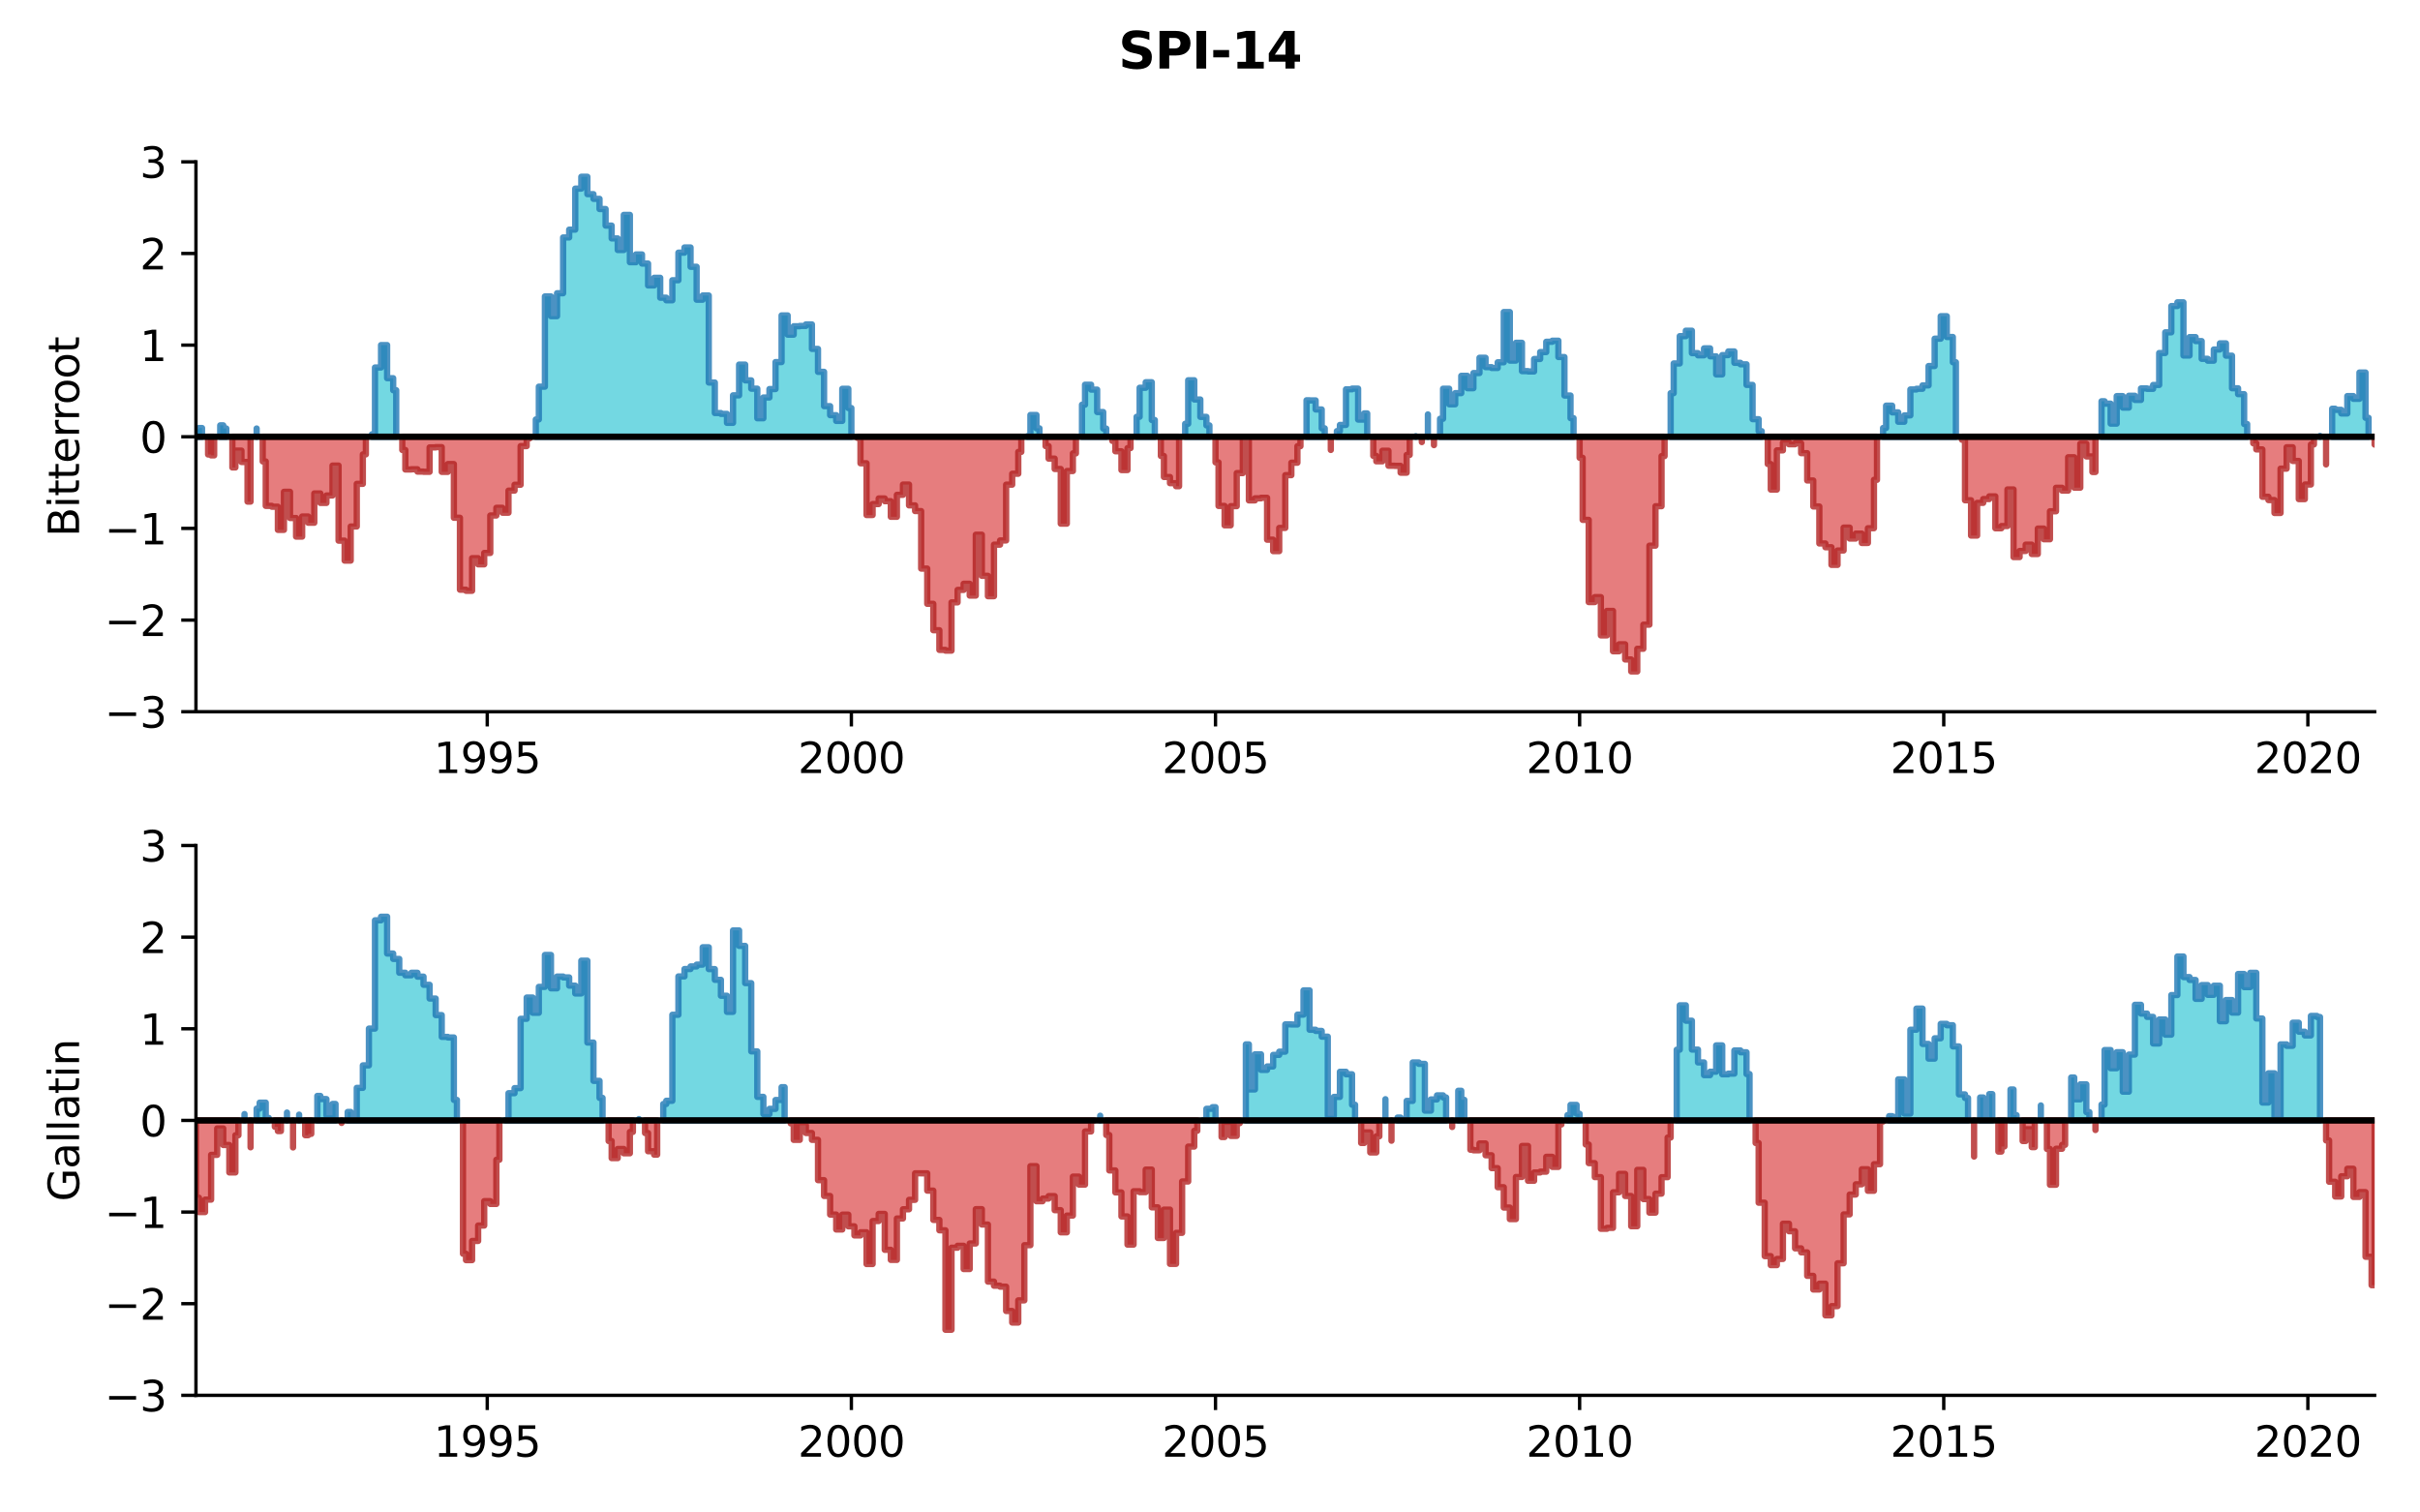 <?xml version="1.0" encoding="utf-8" standalone="no"?>
<!DOCTYPE svg PUBLIC "-//W3C//DTD SVG 1.1//EN"
  "http://www.w3.org/Graphics/SVG/1.1/DTD/svg11.dtd">
<svg xmlns:xlink="http://www.w3.org/1999/xlink" width="576pt" height="360pt" viewBox="0 0 576 360" xmlns="http://www.w3.org/2000/svg" version="1.1">
 <defs>
  <style type="text/css">*{stroke-linejoin: round; stroke-linecap: butt}</style>
 </defs>
 <g id="figure_1">
  <g id="patch_1">
   <path d="M 0 360 
L 576 360 
L 576 0 
L 0 0 
z
" style="fill: #ffffff"/>
  </g>
  <g id="axes_1">
   <g id="patch_2">
    <path d="M 46.64 169.4 
L 565.2 169.4 
L 565.2 38.52 
L 46.64 38.52 
z
" style="fill: #ffffff"/>
   </g>
   <g id="PolyCollection_1">
    <path d="M 46.64 103.96 
L 46.64 102.169 
L 47.362 102.169 
L 47.362 101.878 
L 48.084 101.878 
L 48.084 103.96 
L 48.084 103.96 
L 47.362 103.96 
L 47.362 103.96 
L 46.64 103.96 
z
" clip-path="url(#pb28f15f0a2)" style="fill: #17becf; fill-opacity: 0.6; stroke: #1f77b4; stroke-opacity: 0.8; stroke-width: 1.5"/>
    <path d="M 52.418 103.96 
L 52.418 101.241 
L 53.14 101.241 
L 53.14 101.988 
L 53.862 101.988 
L 53.862 103.96 
L 53.862 103.96 
L 53.14 103.96 
L 53.14 103.96 
L 52.418 103.96 
z
" clip-path="url(#pb28f15f0a2)" style="fill: #17becf; fill-opacity: 0.6; stroke: #1f77b4; stroke-opacity: 0.8; stroke-width: 1.5"/>
    <path d="M 61.085 103.96 
L 61.085 101.992 
L 61.085 101.992 
L 61.085 103.96 
L 61.085 103.96 
L 61.085 103.96 
z
" clip-path="url(#pb28f15f0a2)" style="fill: #17becf; fill-opacity: 0.6; stroke: #1f77b4; stroke-opacity: 0.8; stroke-width: 1.5"/>
    <path d="M 88.529 103.96 
L 88.529 103.372 
L 89.251 103.372 
L 89.251 87.473 
L 90.696 87.473 
L 90.696 82.135 
L 92.14 82.135 
L 92.14 90.016 
L 93.585 90.016 
L 93.585 92.881 
L 94.307 92.881 
L 94.307 103.96 
L 94.307 103.96 
L 93.585 103.96 
L 93.585 103.96 
L 92.14 103.96 
L 92.14 103.96 
L 90.696 103.96 
L 90.696 103.96 
L 89.251 103.96 
L 89.251 103.96 
L 88.529 103.96 
z
" clip-path="url(#pb28f15f0a2)" style="fill: #17becf; fill-opacity: 0.6; stroke: #1f77b4; stroke-opacity: 0.8; stroke-width: 1.5"/>
    <path d="M 127.53 103.96 
L 127.53 99.84 
L 128.252 99.84 
L 128.252 92.034 
L 129.696 92.034 
L 129.696 70.553 
L 131.141 70.553 
L 131.141 75.252 
L 132.585 75.252 
L 132.585 69.797 
L 134.03 69.797 
L 134.03 56.516 
L 135.474 56.516 
L 135.474 54.661 
L 136.919 54.661 
L 136.919 44.897 
L 138.363 44.897 
L 138.363 42.075 
L 139.807 42.075 
L 139.807 46.211 
L 141.252 46.211 
L 141.252 47.329 
L 142.696 47.329 
L 142.696 49.751 
L 144.141 49.751 
L 144.141 53.697 
L 145.585 53.697 
L 145.585 56.75 
L 147.03 56.75 
L 147.03 59.506 
L 148.474 59.506 
L 148.474 51.145 
L 149.919 51.145 
L 149.919 62.416 
L 151.363 62.416 
L 151.363 60.561 
L 152.808 60.561 
L 152.808 62.729 
L 154.252 62.729 
L 154.252 67.947 
L 155.696 67.947 
L 155.696 66.12 
L 157.141 66.12 
L 157.141 70.856 
L 158.585 70.856 
L 158.585 71.474 
L 160.03 71.474 
L 160.03 66.7 
L 161.474 66.7 
L 161.474 60.138 
L 162.919 60.138 
L 162.919 58.904 
L 164.363 58.904 
L 164.363 63.494 
L 165.808 63.494 
L 165.808 71.336 
L 167.252 71.336 
L 167.252 70.332 
L 168.697 70.332 
L 168.697 91.049 
L 170.141 91.049 
L 170.141 98.312 
L 171.586 98.312 
L 171.586 98.511 
L 173.03 98.511 
L 173.03 100.645 
L 174.474 100.645 
L 174.474 94.098 
L 175.919 94.098 
L 175.919 86.774 
L 177.363 86.774 
L 177.363 90.535 
L 178.808 90.535 
L 178.808 92.51 
L 180.252 92.51 
L 180.252 99.556 
L 181.697 99.556 
L 181.697 94.607 
L 183.141 94.607 
L 183.141 92.603 
L 184.586 92.603 
L 184.586 86.182 
L 186.03 86.182 
L 186.03 75.073 
L 187.475 75.073 
L 187.475 79.653 
L 188.919 79.653 
L 188.919 77.652 
L 190.363 77.652 
L 190.363 77.573 
L 191.808 77.573 
L 191.808 77.219 
L 193.252 77.219 
L 193.252 83.046 
L 194.697 83.046 
L 194.697 88.508 
L 196.141 88.508 
L 196.141 96.668 
L 197.586 96.668 
L 197.586 98.819 
L 199.03 98.819 
L 199.03 100.187 
L 200.475 100.187 
L 200.475 92.542 
L 201.919 92.542 
L 201.919 97.124 
L 202.641 97.124 
L 202.641 103.96 
L 202.641 103.96 
L 201.919 103.96 
L 201.919 103.96 
L 200.475 103.96 
L 200.475 103.96 
L 199.03 103.96 
L 199.03 103.96 
L 197.586 103.96 
L 197.586 103.96 
L 196.141 103.96 
L 196.141 103.96 
L 194.697 103.96 
L 194.697 103.96 
L 193.252 103.96 
L 193.252 103.96 
L 191.808 103.96 
L 191.808 103.96 
L 190.363 103.96 
L 190.363 103.96 
L 188.919 103.96 
L 188.919 103.96 
L 187.475 103.96 
L 187.475 103.96 
L 186.03 103.96 
L 186.03 103.96 
L 184.586 103.96 
L 184.586 103.96 
L 183.141 103.96 
L 183.141 103.96 
L 181.697 103.96 
L 181.697 103.96 
L 180.252 103.96 
L 180.252 103.96 
L 178.808 103.96 
L 178.808 103.96 
L 177.363 103.96 
L 177.363 103.96 
L 175.919 103.96 
L 175.919 103.96 
L 174.474 103.96 
L 174.474 103.96 
L 173.03 103.96 
L 173.03 103.96 
L 171.586 103.96 
L 171.586 103.96 
L 170.141 103.96 
L 170.141 103.96 
L 168.697 103.96 
L 168.697 103.96 
L 167.252 103.96 
L 167.252 103.96 
L 165.808 103.96 
L 165.808 103.96 
L 164.363 103.96 
L 164.363 103.96 
L 162.919 103.96 
L 162.919 103.96 
L 161.474 103.96 
L 161.474 103.96 
L 160.03 103.96 
L 160.03 103.96 
L 158.585 103.96 
L 158.585 103.96 
L 157.141 103.96 
L 157.141 103.96 
L 155.696 103.96 
L 155.696 103.96 
L 154.252 103.96 
L 154.252 103.96 
L 152.808 103.96 
L 152.808 103.96 
L 151.363 103.96 
L 151.363 103.96 
L 149.919 103.96 
L 149.919 103.96 
L 148.474 103.96 
L 148.474 103.96 
L 147.03 103.96 
L 147.03 103.96 
L 145.585 103.96 
L 145.585 103.96 
L 144.141 103.96 
L 144.141 103.96 
L 142.696 103.96 
L 142.696 103.96 
L 141.252 103.96 
L 141.252 103.96 
L 139.807 103.96 
L 139.807 103.96 
L 138.363 103.96 
L 138.363 103.96 
L 136.919 103.96 
L 136.919 103.96 
L 135.474 103.96 
L 135.474 103.96 
L 134.03 103.96 
L 134.03 103.96 
L 132.585 103.96 
L 132.585 103.96 
L 131.141 103.96 
L 131.141 103.96 
L 129.696 103.96 
L 129.696 103.96 
L 128.252 103.96 
L 128.252 103.96 
L 127.53 103.96 
z
" clip-path="url(#pb28f15f0a2)" style="fill: #17becf; fill-opacity: 0.6; stroke: #1f77b4; stroke-opacity: 0.8; stroke-width: 1.5"/>
    <path d="M 244.531 103.96 
L 244.531 103.829 
L 245.253 103.829 
L 245.253 98.77 
L 246.697 98.77 
L 246.697 101.956 
L 247.419 101.956 
L 247.419 103.96 
L 247.419 103.96 
L 246.697 103.96 
L 246.697 103.96 
L 245.253 103.96 
L 245.253 103.96 
L 244.531 103.96 
z
" clip-path="url(#pb28f15f0a2)" style="fill: #17becf; fill-opacity: 0.6; stroke: #1f77b4; stroke-opacity: 0.8; stroke-width: 1.5"/>
    <path d="M 257.531 103.96 
L 257.531 96.328 
L 258.253 96.328 
L 258.253 91.567 
L 259.697 91.567 
L 259.697 92.735 
L 261.142 92.735 
L 261.142 98.071 
L 262.586 98.071 
L 262.586 102.009 
L 263.309 102.009 
L 263.309 103.96 
L 263.309 103.96 
L 262.586 103.96 
L 262.586 103.96 
L 261.142 103.96 
L 261.142 103.96 
L 259.697 103.96 
L 259.697 103.96 
L 258.253 103.96 
L 258.253 103.96 
L 257.531 103.96 
z
" clip-path="url(#pb28f15f0a2)" style="fill: #17becf; fill-opacity: 0.6; stroke: #1f77b4; stroke-opacity: 0.8; stroke-width: 1.5"/>
    <path d="M 270.531 103.96 
L 270.531 99.208 
L 271.253 99.208 
L 271.253 92.294 
L 272.697 92.294 
L 272.697 90.979 
L 274.142 90.979 
L 274.142 99.974 
L 274.864 99.974 
L 274.864 103.96 
L 274.864 103.96 
L 274.142 103.96 
L 274.142 103.96 
L 272.697 103.96 
L 272.697 103.96 
L 271.253 103.96 
L 271.253 103.96 
L 270.531 103.96 
z
" clip-path="url(#pb28f15f0a2)" style="fill: #17becf; fill-opacity: 0.6; stroke: #1f77b4; stroke-opacity: 0.8; stroke-width: 1.5"/>
    <path d="M 282.086 103.96 
L 282.086 100.87 
L 282.809 100.87 
L 282.809 90.51 
L 284.253 90.51 
L 284.253 95.087 
L 285.698 95.087 
L 285.698 99.225 
L 287.142 99.225 
L 287.142 101.247 
L 287.864 101.247 
L 287.864 103.96 
L 287.864 103.96 
L 287.142 103.96 
L 287.142 103.96 
L 285.698 103.96 
L 285.698 103.96 
L 284.253 103.96 
L 284.253 103.96 
L 282.809 103.96 
L 282.809 103.96 
L 282.086 103.96 
z
" clip-path="url(#pb28f15f0a2)" style="fill: #17becf; fill-opacity: 0.6; stroke: #1f77b4; stroke-opacity: 0.8; stroke-width: 1.5"/>
    <path d="M 310.976 103.96 
L 310.976 95.278 
L 311.698 95.278 
L 311.698 95.306 
L 313.142 95.306 
L 313.142 97.458 
L 314.587 97.458 
L 314.587 101.955 
L 315.309 101.955 
L 315.309 103.96 
L 315.309 103.96 
L 314.587 103.96 
L 314.587 103.96 
L 313.142 103.96 
L 313.142 103.96 
L 311.698 103.96 
L 311.698 103.96 
L 310.976 103.96 
z
" clip-path="url(#pb28f15f0a2)" style="fill: #17becf; fill-opacity: 0.6; stroke: #1f77b4; stroke-opacity: 0.8; stroke-width: 1.5"/>
    <path d="M 318.198 103.96 
L 318.198 102.617 
L 318.92 102.617 
L 318.92 101.144 
L 320.365 101.144 
L 320.365 92.658 
L 321.809 92.658 
L 321.809 92.499 
L 323.253 92.499 
L 323.253 99.867 
L 324.698 99.867 
L 324.698 98.401 
L 325.42 98.401 
L 325.42 103.96 
L 325.42 103.96 
L 324.698 103.96 
L 324.698 103.96 
L 323.253 103.96 
L 323.253 103.96 
L 321.809 103.96 
L 321.809 103.96 
L 320.365 103.96 
L 320.365 103.96 
L 318.92 103.96 
L 318.92 103.96 
L 318.198 103.96 
z
" clip-path="url(#pb28f15f0a2)" style="fill: #17becf; fill-opacity: 0.6; stroke: #1f77b4; stroke-opacity: 0.8; stroke-width: 1.5"/>
    <path d="M 336.976 103.96 
L 336.976 103.83 
L 336.976 103.83 
L 336.976 103.96 
L 336.976 103.96 
L 336.976 103.96 
z
" clip-path="url(#pb28f15f0a2)" style="fill: #17becf; fill-opacity: 0.6; stroke: #1f77b4; stroke-opacity: 0.8; stroke-width: 1.5"/>
    <path d="M 339.865 103.96 
L 339.865 98.639 
L 339.865 98.639 
L 339.865 103.96 
L 339.865 103.96 
L 339.865 103.96 
z
" clip-path="url(#pb28f15f0a2)" style="fill: #17becf; fill-opacity: 0.6; stroke: #1f77b4; stroke-opacity: 0.8; stroke-width: 1.5"/>
    <path d="M 342.754 103.96 
L 342.754 99.675 
L 343.476 99.675 
L 343.476 92.52 
L 344.92 92.52 
L 344.92 96.228 
L 346.365 96.228 
L 346.365 93.574 
L 347.809 93.574 
L 347.809 89.454 
L 349.254 89.454 
L 349.254 92.401 
L 350.698 92.401 
L 350.698 88.792 
L 352.143 88.792 
L 352.143 85.158 
L 353.587 85.158 
L 353.587 87.389 
L 355.032 87.389 
L 355.032 87.589 
L 356.476 87.589 
L 356.476 86.234 
L 357.92 86.234 
L 357.92 74.274 
L 359.365 74.274 
L 359.365 85.831 
L 360.809 85.831 
L 360.809 81.597 
L 362.254 81.597 
L 362.254 88.334 
L 363.698 88.334 
L 363.698 88.414 
L 365.143 88.414 
L 365.143 85.451 
L 366.587 85.451 
L 366.587 83.801 
L 368.032 83.801 
L 368.032 81.348 
L 369.476 81.348 
L 369.476 81.092 
L 370.921 81.092 
L 370.921 84.982 
L 372.365 84.982 
L 372.365 94.141 
L 373.809 94.141 
L 373.809 99.528 
L 374.532 99.528 
L 374.532 103.96 
L 374.532 103.96 
L 373.809 103.96 
L 373.809 103.96 
L 372.365 103.96 
L 372.365 103.96 
L 370.921 103.96 
L 370.921 103.96 
L 369.476 103.96 
L 369.476 103.96 
L 368.032 103.96 
L 368.032 103.96 
L 366.587 103.96 
L 366.587 103.96 
L 365.143 103.96 
L 365.143 103.96 
L 363.698 103.96 
L 363.698 103.96 
L 362.254 103.96 
L 362.254 103.96 
L 360.809 103.96 
L 360.809 103.96 
L 359.365 103.96 
L 359.365 103.96 
L 357.92 103.96 
L 357.92 103.96 
L 356.476 103.96 
L 356.476 103.96 
L 355.032 103.96 
L 355.032 103.96 
L 353.587 103.96 
L 353.587 103.96 
L 352.143 103.96 
L 352.143 103.96 
L 350.698 103.96 
L 350.698 103.96 
L 349.254 103.96 
L 349.254 103.96 
L 347.809 103.96 
L 347.809 103.96 
L 346.365 103.96 
L 346.365 103.96 
L 344.92 103.96 
L 344.92 103.96 
L 343.476 103.96 
L 343.476 103.96 
L 342.754 103.96 
z
" clip-path="url(#pb28f15f0a2)" style="fill: #17becf; fill-opacity: 0.6; stroke: #1f77b4; stroke-opacity: 0.8; stroke-width: 1.5"/>
    <path d="M 397.643 103.96 
L 397.643 93.586 
L 398.365 93.586 
L 398.365 86.509 
L 399.81 86.509 
L 399.81 80.008 
L 401.254 80.008 
L 401.254 78.711 
L 402.699 78.711 
L 402.699 84.054 
L 404.143 84.054 
L 404.143 84.575 
L 405.588 84.575 
L 405.588 82.918 
L 407.032 82.918 
L 407.032 84.811 
L 408.476 84.811 
L 408.476 89.115 
L 409.921 89.115 
L 409.921 84.523 
L 411.365 84.523 
L 411.365 83.652 
L 412.81 83.652 
L 412.81 86.355 
L 414.254 86.355 
L 414.254 86.713 
L 415.699 86.713 
L 415.699 91.615 
L 417.143 91.615 
L 417.143 99.772 
L 418.588 99.772 
L 418.588 102.626 
L 419.31 102.626 
L 419.31 103.96 
L 419.31 103.96 
L 418.588 103.96 
L 418.588 103.96 
L 417.143 103.96 
L 417.143 103.96 
L 415.699 103.96 
L 415.699 103.96 
L 414.254 103.96 
L 414.254 103.96 
L 412.81 103.96 
L 412.81 103.96 
L 411.365 103.96 
L 411.365 103.96 
L 409.921 103.96 
L 409.921 103.96 
L 408.476 103.96 
L 408.476 103.96 
L 407.032 103.96 
L 407.032 103.96 
L 405.588 103.96 
L 405.588 103.96 
L 404.143 103.96 
L 404.143 103.96 
L 402.699 103.96 
L 402.699 103.96 
L 401.254 103.96 
L 401.254 103.96 
L 399.81 103.96 
L 399.81 103.96 
L 398.365 103.96 
L 398.365 103.96 
L 397.643 103.96 
z
" clip-path="url(#pb28f15f0a2)" style="fill: #17becf; fill-opacity: 0.6; stroke: #1f77b4; stroke-opacity: 0.8; stroke-width: 1.5"/>
    <path d="M 448.199 103.96 
L 448.199 101.873 
L 448.921 101.873 
L 448.921 96.556 
L 450.366 96.556 
L 450.366 98.154 
L 451.81 98.154 
L 451.81 100.386 
L 453.255 100.386 
L 453.255 98.872 
L 454.699 98.872 
L 454.699 92.701 
L 456.144 92.701 
L 456.144 92.535 
L 457.588 92.535 
L 457.588 91.733 
L 459.032 91.733 
L 459.032 87.123 
L 460.477 87.123 
L 460.477 80.612 
L 461.921 80.612 
L 461.921 75.264 
L 463.366 75.264 
L 463.366 80.212 
L 464.81 80.212 
L 464.81 86.221 
L 465.532 86.221 
L 465.532 103.96 
L 465.532 103.96 
L 464.81 103.96 
L 464.81 103.96 
L 463.366 103.96 
L 463.366 103.96 
L 461.921 103.96 
L 461.921 103.96 
L 460.477 103.96 
L 460.477 103.96 
L 459.032 103.96 
L 459.032 103.96 
L 457.588 103.96 
L 457.588 103.96 
L 456.144 103.96 
L 456.144 103.96 
L 454.699 103.96 
L 454.699 103.96 
L 453.255 103.96 
L 453.255 103.96 
L 451.81 103.96 
L 451.81 103.96 
L 450.366 103.96 
L 450.366 103.96 
L 448.921 103.96 
L 448.921 103.96 
L 448.199 103.96 
z
" clip-path="url(#pb28f15f0a2)" style="fill: #17becf; fill-opacity: 0.6; stroke: #1f77b4; stroke-opacity: 0.8; stroke-width: 1.5"/>
    <path d="M 500.199 103.96 
L 500.199 95.511 
L 500.922 95.511 
L 500.922 96.074 
L 502.366 96.074 
L 502.366 100.829 
L 503.811 100.829 
L 503.811 94.284 
L 505.255 94.284 
L 505.255 97.016 
L 506.699 97.016 
L 506.699 94.2 
L 508.144 94.2 
L 508.144 95.194 
L 509.588 95.194 
L 509.588 92.453 
L 511.033 92.453 
L 511.033 92.548 
L 512.477 92.548 
L 512.477 91.631 
L 513.922 91.631 
L 513.922 84.024 
L 515.366 84.024 
L 515.366 79.1 
L 516.811 79.1 
L 516.811 72.847 
L 518.255 72.847 
L 518.255 71.959 
L 519.7 71.959 
L 519.7 84.619 
L 521.144 84.619 
L 521.144 80.234 
L 522.589 80.234 
L 522.589 81.188 
L 524.033 81.188 
L 524.033 85.405 
L 525.477 85.405 
L 525.477 85.848 
L 526.922 85.848 
L 526.922 83.186 
L 528.366 83.186 
L 528.366 81.725 
L 529.811 81.725 
L 529.811 84.658 
L 531.255 84.658 
L 531.255 92.411 
L 532.7 92.411 
L 532.7 93.812 
L 534.144 93.812 
L 534.144 100.924 
L 534.866 100.924 
L 534.866 103.96 
L 534.866 103.96 
L 534.144 103.96 
L 534.144 103.96 
L 532.7 103.96 
L 532.7 103.96 
L 531.255 103.96 
L 531.255 103.96 
L 529.811 103.96 
L 529.811 103.96 
L 528.366 103.96 
L 528.366 103.96 
L 526.922 103.96 
L 526.922 103.96 
L 525.477 103.96 
L 525.477 103.96 
L 524.033 103.96 
L 524.033 103.96 
L 522.589 103.96 
L 522.589 103.96 
L 521.144 103.96 
L 521.144 103.96 
L 519.7 103.96 
L 519.7 103.96 
L 518.255 103.96 
L 518.255 103.96 
L 516.811 103.96 
L 516.811 103.96 
L 515.366 103.96 
L 515.366 103.96 
L 513.922 103.96 
L 513.922 103.96 
L 512.477 103.96 
L 512.477 103.96 
L 511.033 103.96 
L 511.033 103.96 
L 509.588 103.96 
L 509.588 103.96 
L 508.144 103.96 
L 508.144 103.96 
L 506.699 103.96 
L 506.699 103.96 
L 505.255 103.96 
L 505.255 103.96 
L 503.811 103.96 
L 503.811 103.96 
L 502.366 103.96 
L 502.366 103.96 
L 500.922 103.96 
L 500.922 103.96 
L 500.199 103.96 
z
" clip-path="url(#pb28f15f0a2)" style="fill: #17becf; fill-opacity: 0.6; stroke: #1f77b4; stroke-opacity: 0.8; stroke-width: 1.5"/>
    <path d="M 552.2 103.96 
L 552.2 103.761 
L 552.2 103.761 
L 552.2 103.96 
L 552.2 103.96 
L 552.2 103.96 
z
" clip-path="url(#pb28f15f0a2)" style="fill: #17becf; fill-opacity: 0.6; stroke: #1f77b4; stroke-opacity: 0.8; stroke-width: 1.5"/>
    <path d="M 555.089 103.96 
L 555.089 97.287 
L 555.811 97.287 
L 555.811 97.551 
L 557.255 97.551 
L 557.255 98.412 
L 558.7 98.412 
L 558.7 94.271 
L 560.144 94.271 
L 560.144 94.931 
L 561.589 94.931 
L 561.589 88.669 
L 563.033 88.669 
L 563.033 99.444 
L 563.756 99.444 
L 563.756 103.96 
L 563.756 103.96 
L 563.033 103.96 
L 563.033 103.96 
L 561.589 103.96 
L 561.589 103.96 
L 560.144 103.96 
L 560.144 103.96 
L 558.7 103.96 
L 558.7 103.96 
L 557.255 103.96 
L 557.255 103.96 
L 555.811 103.96 
L 555.811 103.96 
L 555.089 103.96 
z
" clip-path="url(#pb28f15f0a2)" style="fill: #17becf; fill-opacity: 0.6; stroke: #1f77b4; stroke-opacity: 0.8; stroke-width: 1.5"/>
   </g>
   <g id="PolyCollection_2">
    <path d="M 49.529 103.96 
L 49.529 108.176 
L 50.251 108.176 
L 50.251 108.389 
L 50.973 108.389 
L 50.973 103.96 
L 50.973 103.96 
L 50.251 103.96 
L 50.251 103.96 
L 49.529 103.96 
z
" clip-path="url(#pb28f15f0a2)" style="fill: #d62728; fill-opacity: 0.6; stroke: #b22222; stroke-opacity: 0.8; stroke-width: 1.5"/>
    <path d="M 55.307 103.96 
L 55.307 111.262 
L 56.029 111.262 
L 56.029 107.255 
L 57.473 107.255 
L 57.473 109.961 
L 58.918 109.961 
L 58.918 119.39 
L 59.64 119.39 
L 59.64 103.96 
L 59.64 103.96 
L 58.918 103.96 
L 58.918 103.96 
L 57.473 103.96 
L 57.473 103.96 
L 56.029 103.96 
L 56.029 103.96 
L 55.307 103.96 
z
" clip-path="url(#pb28f15f0a2)" style="fill: #d62728; fill-opacity: 0.6; stroke: #b22222; stroke-opacity: 0.8; stroke-width: 1.5"/>
    <path d="M 62.529 103.96 
L 62.529 109.83 
L 63.251 109.83 
L 63.251 120.407 
L 64.696 120.407 
L 64.696 120.605 
L 66.14 120.605 
L 66.14 126.117 
L 67.585 126.117 
L 67.585 117.063 
L 69.029 117.063 
L 69.029 123.302 
L 70.474 123.302 
L 70.474 127.722 
L 71.918 127.722 
L 71.918 122.938 
L 73.362 122.938 
L 73.362 124.421 
L 74.807 124.421 
L 74.807 117.449 
L 76.251 117.449 
L 76.251 119.708 
L 77.696 119.708 
L 77.696 117.935 
L 79.14 117.935 
L 79.14 110.816 
L 80.585 110.816 
L 80.585 128.683 
L 82.029 128.683 
L 82.029 133.433 
L 83.474 133.433 
L 83.474 125.313 
L 84.918 125.313 
L 84.918 115.167 
L 86.363 115.167 
L 86.363 108.152 
L 87.085 108.152 
L 87.085 103.96 
L 87.085 103.96 
L 86.363 103.96 
L 86.363 103.96 
L 84.918 103.96 
L 84.918 103.96 
L 83.474 103.96 
L 83.474 103.96 
L 82.029 103.96 
L 82.029 103.96 
L 80.585 103.96 
L 80.585 103.96 
L 79.14 103.96 
L 79.14 103.96 
L 77.696 103.96 
L 77.696 103.96 
L 76.251 103.96 
L 76.251 103.96 
L 74.807 103.96 
L 74.807 103.96 
L 73.362 103.96 
L 73.362 103.96 
L 71.918 103.96 
L 71.918 103.96 
L 70.474 103.96 
L 70.474 103.96 
L 69.029 103.96 
L 69.029 103.96 
L 67.585 103.96 
L 67.585 103.96 
L 66.14 103.96 
L 66.14 103.96 
L 64.696 103.96 
L 64.696 103.96 
L 63.251 103.96 
L 63.251 103.96 
L 62.529 103.96 
z
" clip-path="url(#pb28f15f0a2)" style="fill: #d62728; fill-opacity: 0.6; stroke: #b22222; stroke-opacity: 0.8; stroke-width: 1.5"/>
    <path d="M 95.752 103.96 
L 95.752 107.106 
L 96.474 107.106 
L 96.474 111.741 
L 97.918 111.741 
L 97.918 111.694 
L 99.363 111.694 
L 99.363 112.249 
L 100.807 112.249 
L 100.807 112.3 
L 102.252 112.3 
L 102.252 106.492 
L 103.696 106.492 
L 103.696 106.425 
L 105.141 106.425 
L 105.141 112.314 
L 106.585 112.314 
L 106.585 110.458 
L 108.029 110.458 
L 108.029 123.238 
L 109.474 123.238 
L 109.474 140.356 
L 110.918 140.356 
L 110.918 140.618 
L 112.363 140.618 
L 112.363 132.855 
L 113.807 132.855 
L 113.807 134.325 
L 115.252 134.325 
L 115.252 131.617 
L 116.696 131.617 
L 116.696 122.698 
L 118.141 122.698 
L 118.141 120.871 
L 119.585 120.871 
L 119.585 122.034 
L 121.03 122.034 
L 121.03 116.777 
L 122.474 116.777 
L 122.474 115.38 
L 123.918 115.38 
L 123.918 106.18 
L 125.363 106.18 
L 125.363 104.327 
L 126.085 104.327 
L 126.085 103.96 
L 126.085 103.96 
L 125.363 103.96 
L 125.363 103.96 
L 123.918 103.96 
L 123.918 103.96 
L 122.474 103.96 
L 122.474 103.96 
L 121.03 103.96 
L 121.03 103.96 
L 119.585 103.96 
L 119.585 103.96 
L 118.141 103.96 
L 118.141 103.96 
L 116.696 103.96 
L 116.696 103.96 
L 115.252 103.96 
L 115.252 103.96 
L 113.807 103.96 
L 113.807 103.96 
L 112.363 103.96 
L 112.363 103.96 
L 110.918 103.96 
L 110.918 103.96 
L 109.474 103.96 
L 109.474 103.96 
L 108.029 103.96 
L 108.029 103.96 
L 106.585 103.96 
L 106.585 103.96 
L 105.141 103.96 
L 105.141 103.96 
L 103.696 103.96 
L 103.696 103.96 
L 102.252 103.96 
L 102.252 103.96 
L 100.807 103.96 
L 100.807 103.96 
L 99.363 103.96 
L 99.363 103.96 
L 97.918 103.96 
L 97.918 103.96 
L 96.474 103.96 
L 96.474 103.96 
L 95.752 103.96 
z
" clip-path="url(#pb28f15f0a2)" style="fill: #d62728; fill-opacity: 0.6; stroke: #b22222; stroke-opacity: 0.8; stroke-width: 1.5"/>
    <path d="M 204.086 103.96 
L 204.086 104.213 
L 204.808 104.213 
L 204.808 110.266 
L 206.252 110.266 
L 206.252 122.587 
L 207.697 122.587 
L 207.697 119.978 
L 209.141 119.978 
L 209.141 118.642 
L 210.586 118.642 
L 210.586 119.291 
L 212.03 119.291 
L 212.03 123.009 
L 213.475 123.009 
L 213.475 117.78 
L 214.919 117.78 
L 214.919 115.335 
L 216.364 115.335 
L 216.364 120.292 
L 217.808 120.292 
L 217.808 121.646 
L 219.253 121.646 
L 219.253 135.333 
L 220.697 135.333 
L 220.697 143.718 
L 222.142 143.718 
L 222.142 150.006 
L 223.586 150.006 
L 223.586 154.688 
L 225.03 154.688 
L 225.03 154.863 
L 226.475 154.863 
L 226.475 143.377 
L 227.919 143.377 
L 227.919 140.409 
L 229.364 140.409 
L 229.364 138.947 
L 230.808 138.947 
L 230.808 141.762 
L 232.253 141.762 
L 232.253 127.272 
L 233.697 127.272 
L 233.697 137.06 
L 235.142 137.06 
L 235.142 141.907 
L 236.586 141.907 
L 236.586 129.635 
L 238.031 129.635 
L 238.031 128.638 
L 239.475 128.638 
L 239.475 115.357 
L 240.919 115.357 
L 240.919 112.761 
L 242.364 112.761 
L 242.364 107.562 
L 243.086 107.562 
L 243.086 103.96 
L 243.086 103.96 
L 242.364 103.96 
L 242.364 103.96 
L 240.919 103.96 
L 240.919 103.96 
L 239.475 103.96 
L 239.475 103.96 
L 238.031 103.96 
L 238.031 103.96 
L 236.586 103.96 
L 236.586 103.96 
L 235.142 103.96 
L 235.142 103.96 
L 233.697 103.96 
L 233.697 103.96 
L 232.253 103.96 
L 232.253 103.96 
L 230.808 103.96 
L 230.808 103.96 
L 229.364 103.96 
L 229.364 103.96 
L 227.919 103.96 
L 227.919 103.96 
L 226.475 103.96 
L 226.475 103.96 
L 225.03 103.96 
L 225.03 103.96 
L 223.586 103.96 
L 223.586 103.96 
L 222.142 103.96 
L 222.142 103.96 
L 220.697 103.96 
L 220.697 103.96 
L 219.253 103.96 
L 219.253 103.96 
L 217.808 103.96 
L 217.808 103.96 
L 216.364 103.96 
L 216.364 103.96 
L 214.919 103.96 
L 214.919 103.96 
L 213.475 103.96 
L 213.475 103.96 
L 212.03 103.96 
L 212.03 103.96 
L 210.586 103.96 
L 210.586 103.96 
L 209.141 103.96 
L 209.141 103.96 
L 207.697 103.96 
L 207.697 103.96 
L 206.252 103.96 
L 206.252 103.96 
L 204.808 103.96 
L 204.808 103.96 
L 204.086 103.96 
z
" clip-path="url(#pb28f15f0a2)" style="fill: #d62728; fill-opacity: 0.6; stroke: #b22222; stroke-opacity: 0.8; stroke-width: 1.5"/>
    <path d="M 248.864 103.96 
L 248.864 106.175 
L 249.586 106.175 
L 249.586 109.158 
L 251.031 109.158 
L 251.031 111.628 
L 252.475 111.628 
L 252.475 124.637 
L 253.92 124.637 
L 253.92 112.115 
L 255.364 112.115 
L 255.364 107.911 
L 256.086 107.911 
L 256.086 103.96 
L 256.086 103.96 
L 255.364 103.96 
L 255.364 103.96 
L 253.92 103.96 
L 253.92 103.96 
L 252.475 103.96 
L 252.475 103.96 
L 251.031 103.96 
L 251.031 103.96 
L 249.586 103.96 
L 249.586 103.96 
L 248.864 103.96 
z
" clip-path="url(#pb28f15f0a2)" style="fill: #d62728; fill-opacity: 0.6; stroke: #b22222; stroke-opacity: 0.8; stroke-width: 1.5"/>
    <path d="M 264.753 103.96 
L 264.753 104.938 
L 265.475 104.938 
L 265.475 107.411 
L 266.92 107.411 
L 266.92 111.881 
L 268.364 111.881 
L 268.364 106.658 
L 269.086 106.658 
L 269.086 103.96 
L 269.086 103.96 
L 268.364 103.96 
L 268.364 103.96 
L 266.92 103.96 
L 266.92 103.96 
L 265.475 103.96 
L 265.475 103.96 
L 264.753 103.96 
z
" clip-path="url(#pb28f15f0a2)" style="fill: #d62728; fill-opacity: 0.6; stroke: #b22222; stroke-opacity: 0.8; stroke-width: 1.5"/>
    <path d="M 276.309 103.96 
L 276.309 108.53 
L 277.031 108.53 
L 277.031 113.531 
L 278.475 113.531 
L 278.475 115.007 
L 279.92 115.007 
L 279.92 115.728 
L 280.642 115.728 
L 280.642 103.96 
L 280.642 103.96 
L 279.92 103.96 
L 279.92 103.96 
L 278.475 103.96 
L 278.475 103.96 
L 277.031 103.96 
L 277.031 103.96 
L 276.309 103.96 
z
" clip-path="url(#pb28f15f0a2)" style="fill: #d62728; fill-opacity: 0.6; stroke: #b22222; stroke-opacity: 0.8; stroke-width: 1.5"/>
    <path d="M 289.309 103.96 
L 289.309 110.052 
L 290.031 110.052 
L 290.031 120.422 
L 291.475 120.422 
L 291.475 125.037 
L 292.92 125.037 
L 292.92 120.476 
L 294.364 120.476 
L 294.364 112.607 
L 295.809 112.607 
L 295.809 104.362 
L 297.253 104.362 
L 297.253 119.101 
L 298.698 119.101 
L 298.698 118.612 
L 300.142 118.612 
L 300.142 118.484 
L 301.587 118.484 
L 301.587 128.455 
L 303.031 128.455 
L 303.031 131.177 
L 304.476 131.177 
L 304.476 125.658 
L 305.92 125.658 
L 305.92 113.097 
L 307.364 113.097 
L 307.364 110.134 
L 308.809 110.134 
L 308.809 106.202 
L 309.531 106.202 
L 309.531 103.96 
L 309.531 103.96 
L 308.809 103.96 
L 308.809 103.96 
L 307.364 103.96 
L 307.364 103.96 
L 305.92 103.96 
L 305.92 103.96 
L 304.476 103.96 
L 304.476 103.96 
L 303.031 103.96 
L 303.031 103.96 
L 301.587 103.96 
L 301.587 103.96 
L 300.142 103.96 
L 300.142 103.96 
L 298.698 103.96 
L 298.698 103.96 
L 297.253 103.96 
L 297.253 103.96 
L 295.809 103.96 
L 295.809 103.96 
L 294.364 103.96 
L 294.364 103.96 
L 292.92 103.96 
L 292.92 103.96 
L 291.475 103.96 
L 291.475 103.96 
L 290.031 103.96 
L 290.031 103.96 
L 289.309 103.96 
z
" clip-path="url(#pb28f15f0a2)" style="fill: #d62728; fill-opacity: 0.6; stroke: #b22222; stroke-opacity: 0.8; stroke-width: 1.5"/>
    <path d="M 316.753 103.96 
L 316.753 107.096 
L 316.753 107.096 
L 316.753 103.96 
L 316.753 103.96 
L 316.753 103.96 
z
" clip-path="url(#pb28f15f0a2)" style="fill: #d62728; fill-opacity: 0.6; stroke: #b22222; stroke-opacity: 0.8; stroke-width: 1.5"/>
    <path d="M 326.865 103.96 
L 326.865 108.508 
L 327.587 108.508 
L 327.587 109.803 
L 329.031 109.803 
L 329.031 107.284 
L 330.476 107.284 
L 330.476 110.851 
L 331.92 110.851 
L 331.92 110.882 
L 333.365 110.882 
L 333.365 112.509 
L 334.809 112.509 
L 334.809 108.282 
L 335.531 108.282 
L 335.531 103.96 
L 335.531 103.96 
L 334.809 103.96 
L 334.809 103.96 
L 333.365 103.96 
L 333.365 103.96 
L 331.92 103.96 
L 331.92 103.96 
L 330.476 103.96 
L 330.476 103.96 
L 329.031 103.96 
L 329.031 103.96 
L 327.587 103.96 
L 327.587 103.96 
L 326.865 103.96 
z
" clip-path="url(#pb28f15f0a2)" style="fill: #d62728; fill-opacity: 0.6; stroke: #b22222; stroke-opacity: 0.8; stroke-width: 1.5"/>
    <path d="M 338.42 103.96 
L 338.42 105.222 
L 338.42 105.222 
L 338.42 103.96 
L 338.42 103.96 
L 338.42 103.96 
z
" clip-path="url(#pb28f15f0a2)" style="fill: #d62728; fill-opacity: 0.6; stroke: #b22222; stroke-opacity: 0.8; stroke-width: 1.5"/>
    <path d="M 341.309 103.96 
L 341.309 105.945 
L 341.309 105.945 
L 341.309 103.96 
L 341.309 103.96 
L 341.309 103.96 
z
" clip-path="url(#pb28f15f0a2)" style="fill: #d62728; fill-opacity: 0.6; stroke: #b22222; stroke-opacity: 0.8; stroke-width: 1.5"/>
    <path d="M 375.976 103.96 
L 375.976 108.963 
L 376.698 108.963 
L 376.698 123.738 
L 378.143 123.738 
L 378.143 143.308 
L 379.587 143.308 
L 379.587 142.125 
L 381.032 142.125 
L 381.032 151.234 
L 382.476 151.234 
L 382.476 145.404 
L 383.921 145.404 
L 383.921 155.012 
L 385.365 155.012 
L 385.365 153.355 
L 386.81 153.355 
L 386.81 156.966 
L 388.254 156.966 
L 388.254 159.814 
L 389.698 159.814 
L 389.698 154.419 
L 391.143 154.419 
L 391.143 148.684 
L 392.587 148.684 
L 392.587 129.878 
L 394.032 129.878 
L 394.032 120.489 
L 395.476 120.489 
L 395.476 108.558 
L 396.199 108.558 
L 396.199 103.96 
L 396.199 103.96 
L 395.476 103.96 
L 395.476 103.96 
L 394.032 103.96 
L 394.032 103.96 
L 392.587 103.96 
L 392.587 103.96 
L 391.143 103.96 
L 391.143 103.96 
L 389.698 103.96 
L 389.698 103.96 
L 388.254 103.96 
L 388.254 103.96 
L 386.81 103.96 
L 386.81 103.96 
L 385.365 103.96 
L 385.365 103.96 
L 383.921 103.96 
L 383.921 103.96 
L 382.476 103.96 
L 382.476 103.96 
L 381.032 103.96 
L 381.032 103.96 
L 379.587 103.96 
L 379.587 103.96 
L 378.143 103.96 
L 378.143 103.96 
L 376.698 103.96 
L 376.698 103.96 
L 375.976 103.96 
z
" clip-path="url(#pb28f15f0a2)" style="fill: #d62728; fill-opacity: 0.6; stroke: #b22222; stroke-opacity: 0.8; stroke-width: 1.5"/>
    <path d="M 420.754 103.96 
L 420.754 110.446 
L 421.477 110.446 
L 421.477 116.53 
L 422.921 116.53 
L 422.921 107.195 
L 424.365 107.195 
L 424.365 105.35 
L 425.81 105.35 
L 425.81 105.746 
L 427.254 105.746 
L 427.254 105.51 
L 428.699 105.51 
L 428.699 107.863 
L 430.143 107.863 
L 430.143 114.365 
L 431.588 114.365 
L 431.588 120.55 
L 433.032 120.55 
L 433.032 129.356 
L 434.477 129.356 
L 434.477 130.253 
L 435.921 130.253 
L 435.921 134.454 
L 437.366 134.454 
L 437.366 131.029 
L 438.81 131.029 
L 438.81 125.583 
L 440.254 125.583 
L 440.254 128.184 
L 441.699 128.184 
L 441.699 127.007 
L 443.143 127.007 
L 443.143 129.239 
L 444.588 129.239 
L 444.588 125.727 
L 446.032 125.727 
L 446.032 114.206 
L 446.755 114.206 
L 446.755 103.96 
L 446.755 103.96 
L 446.032 103.96 
L 446.032 103.96 
L 444.588 103.96 
L 444.588 103.96 
L 443.143 103.96 
L 443.143 103.96 
L 441.699 103.96 
L 441.699 103.96 
L 440.254 103.96 
L 440.254 103.96 
L 438.81 103.96 
L 438.81 103.96 
L 437.366 103.96 
L 437.366 103.96 
L 435.921 103.96 
L 435.921 103.96 
L 434.477 103.96 
L 434.477 103.96 
L 433.032 103.96 
L 433.032 103.96 
L 431.588 103.96 
L 431.588 103.96 
L 430.143 103.96 
L 430.143 103.96 
L 428.699 103.96 
L 428.699 103.96 
L 427.254 103.96 
L 427.254 103.96 
L 425.81 103.96 
L 425.81 103.96 
L 424.365 103.96 
L 424.365 103.96 
L 422.921 103.96 
L 422.921 103.96 
L 421.477 103.96 
L 421.477 103.96 
L 420.754 103.96 
z
" clip-path="url(#pb28f15f0a2)" style="fill: #d62728; fill-opacity: 0.6; stroke: #b22222; stroke-opacity: 0.8; stroke-width: 1.5"/>
    <path d="M 466.977 103.96 
L 466.977 104.667 
L 467.699 104.667 
L 467.699 119.07 
L 469.144 119.07 
L 469.144 127.477 
L 470.588 127.477 
L 470.588 119.693 
L 472.033 119.693 
L 472.033 118.789 
L 473.477 118.789 
L 473.477 118.141 
L 474.921 118.141 
L 474.921 125.734 
L 476.366 125.734 
L 476.366 125.204 
L 477.81 125.204 
L 477.81 116.5 
L 479.255 116.5 
L 479.255 132.596 
L 480.699 132.596 
L 480.699 131.142 
L 482.144 131.142 
L 482.144 129.634 
L 483.588 129.634 
L 483.588 131.864 
L 485.033 131.864 
L 485.033 125.812 
L 486.477 125.812 
L 486.477 128.358 
L 487.922 128.358 
L 487.922 121.696 
L 489.366 121.696 
L 489.366 116.1 
L 490.81 116.1 
L 490.81 116.774 
L 492.255 116.774 
L 492.255 108.838 
L 493.699 108.838 
L 493.699 116.071 
L 495.144 116.071 
L 495.144 105.614 
L 496.588 105.614 
L 496.588 108.64 
L 498.033 108.64 
L 498.033 112.339 
L 498.755 112.339 
L 498.755 103.96 
L 498.755 103.96 
L 498.033 103.96 
L 498.033 103.96 
L 496.588 103.96 
L 496.588 103.96 
L 495.144 103.96 
L 495.144 103.96 
L 493.699 103.96 
L 493.699 103.96 
L 492.255 103.96 
L 492.255 103.96 
L 490.81 103.96 
L 490.81 103.96 
L 489.366 103.96 
L 489.366 103.96 
L 487.922 103.96 
L 487.922 103.96 
L 486.477 103.96 
L 486.477 103.96 
L 485.033 103.96 
L 485.033 103.96 
L 483.588 103.96 
L 483.588 103.96 
L 482.144 103.96 
L 482.144 103.96 
L 480.699 103.96 
L 480.699 103.96 
L 479.255 103.96 
L 479.255 103.96 
L 477.81 103.96 
L 477.81 103.96 
L 476.366 103.96 
L 476.366 103.96 
L 474.921 103.96 
L 474.921 103.96 
L 473.477 103.96 
L 473.477 103.96 
L 472.033 103.96 
L 472.033 103.96 
L 470.588 103.96 
L 470.588 103.96 
L 469.144 103.96 
L 469.144 103.96 
L 467.699 103.96 
L 467.699 103.96 
L 466.977 103.96 
z
" clip-path="url(#pb28f15f0a2)" style="fill: #d62728; fill-opacity: 0.6; stroke: #b22222; stroke-opacity: 0.8; stroke-width: 1.5"/>
    <path d="M 536.311 103.96 
L 536.311 105.511 
L 537.033 105.511 
L 537.033 106.968 
L 538.478 106.968 
L 538.478 118.244 
L 539.922 118.244 
L 539.922 119.024 
L 541.366 119.024 
L 541.366 122.1 
L 542.811 122.1 
L 542.811 111.548 
L 544.255 111.548 
L 544.255 106.455 
L 545.7 106.455 
L 545.7 109.716 
L 547.144 109.716 
L 547.144 118.797 
L 548.589 118.797 
L 548.589 115.325 
L 550.033 115.325 
L 550.033 105.79 
L 550.755 105.79 
L 550.755 103.96 
L 550.755 103.96 
L 550.033 103.96 
L 550.033 103.96 
L 548.589 103.96 
L 548.589 103.96 
L 547.144 103.96 
L 547.144 103.96 
L 545.7 103.96 
L 545.7 103.96 
L 544.255 103.96 
L 544.255 103.96 
L 542.811 103.96 
L 542.811 103.96 
L 541.366 103.96 
L 541.366 103.96 
L 539.922 103.96 
L 539.922 103.96 
L 538.478 103.96 
L 538.478 103.96 
L 537.033 103.96 
L 537.033 103.96 
L 536.311 103.96 
z
" clip-path="url(#pb28f15f0a2)" style="fill: #d62728; fill-opacity: 0.6; stroke: #b22222; stroke-opacity: 0.8; stroke-width: 1.5"/>
    <path d="M 553.644 103.96 
L 553.644 110.539 
L 553.644 110.539 
L 553.644 103.96 
L 553.644 103.96 
L 553.644 103.96 
z
" clip-path="url(#pb28f15f0a2)" style="fill: #d62728; fill-opacity: 0.6; stroke: #b22222; stroke-opacity: 0.8; stroke-width: 1.5"/>
    <path d="M 565.2 103.96 
L 565.2 105.817 
L 565.2 105.817 
L 565.2 103.96 
L 565.2 103.96 
L 565.2 103.96 
z
" clip-path="url(#pb28f15f0a2)" style="fill: #d62728; fill-opacity: 0.6; stroke: #b22222; stroke-opacity: 0.8; stroke-width: 1.5"/>
   </g>
   <g id="matplotlib.axis_1">
    <g id="xtick_1">
     <g id="line2d_1">
      <defs>
       <path id="mbe6c7fd625" d="M 0 0 
L 0 3.5 
" style="stroke: #000000; stroke-width: 0.8"/>
      </defs>
      <g>
       <use xlink:href="#mbe6c7fd625" x="115.974" y="169.4" style="stroke: #000000; stroke-width: 0.8"/>
      </g>
     </g>
     <g id="text_1">
      <!-- 1995 -->
      <g transform="translate(103.249 183.998) scale(0.1 -0.1)">
       <defs>
        <path id="DejaVuSans-31" d="M 794 531 
L 1825 531 
L 1825 4091 
L 703 3866 
L 703 4441 
L 1819 4666 
L 2450 4666 
L 2450 531 
L 3481 531 
L 3481 0 
L 794 0 
L 794 531 
z
" transform="scale(0.016)"/>
        <path id="DejaVuSans-39" d="M 703 97 
L 703 672 
Q 941 559 1184 500 
Q 1428 441 1663 441 
Q 2288 441 2617 861 
Q 2947 1281 2994 2138 
Q 2813 1869 2534 1725 
Q 2256 1581 1919 1581 
Q 1219 1581 811 2004 
Q 403 2428 403 3163 
Q 403 3881 828 4315 
Q 1253 4750 1959 4750 
Q 2769 4750 3195 4129 
Q 3622 3509 3622 2328 
Q 3622 1225 3098 567 
Q 2575 -91 1691 -91 
Q 1453 -91 1209 -44 
Q 966 3 703 97 
z
M 1959 2075 
Q 2384 2075 2632 2365 
Q 2881 2656 2881 3163 
Q 2881 3666 2632 3958 
Q 2384 4250 1959 4250 
Q 1534 4250 1286 3958 
Q 1038 3666 1038 3163 
Q 1038 2656 1286 2365 
Q 1534 2075 1959 2075 
z
" transform="scale(0.016)"/>
        <path id="DejaVuSans-35" d="M 691 4666 
L 3169 4666 
L 3169 4134 
L 1269 4134 
L 1269 2991 
Q 1406 3038 1543 3061 
Q 1681 3084 1819 3084 
Q 2600 3084 3056 2656 
Q 3513 2228 3513 1497 
Q 3513 744 3044 326 
Q 2575 -91 1722 -91 
Q 1428 -91 1123 -41 
Q 819 9 494 109 
L 494 744 
Q 775 591 1075 516 
Q 1375 441 1709 441 
Q 2250 441 2565 725 
Q 2881 1009 2881 1497 
Q 2881 1984 2565 2268 
Q 2250 2553 1709 2553 
Q 1456 2553 1204 2497 
Q 953 2441 691 2322 
L 691 4666 
z
" transform="scale(0.016)"/>
       </defs>
       <use xlink:href="#DejaVuSans-31"/>
       <use xlink:href="#DejaVuSans-39" x="63.623"/>
       <use xlink:href="#DejaVuSans-39" x="127.246"/>
       <use xlink:href="#DejaVuSans-35" x="190.869"/>
      </g>
     </g>
    </g>
    <g id="xtick_2">
     <g id="line2d_2">
      <g>
       <use xlink:href="#mbe6c7fd625" x="202.641" y="169.4" style="stroke: #000000; stroke-width: 0.8"/>
      </g>
     </g>
     <g id="text_2">
      <!-- 2000 -->
      <g transform="translate(189.916 183.998) scale(0.1 -0.1)">
       <defs>
        <path id="DejaVuSans-32" d="M 1228 531 
L 3431 531 
L 3431 0 
L 469 0 
L 469 531 
Q 828 903 1448 1529 
Q 2069 2156 2228 2338 
Q 2531 2678 2651 2914 
Q 2772 3150 2772 3378 
Q 2772 3750 2511 3984 
Q 2250 4219 1831 4219 
Q 1534 4219 1204 4116 
Q 875 4013 500 3803 
L 500 4441 
Q 881 4594 1212 4672 
Q 1544 4750 1819 4750 
Q 2544 4750 2975 4387 
Q 3406 4025 3406 3419 
Q 3406 3131 3298 2873 
Q 3191 2616 2906 2266 
Q 2828 2175 2409 1742 
Q 1991 1309 1228 531 
z
" transform="scale(0.016)"/>
        <path id="DejaVuSans-30" d="M 2034 4250 
Q 1547 4250 1301 3770 
Q 1056 3291 1056 2328 
Q 1056 1369 1301 889 
Q 1547 409 2034 409 
Q 2525 409 2770 889 
Q 3016 1369 3016 2328 
Q 3016 3291 2770 3770 
Q 2525 4250 2034 4250 
z
M 2034 4750 
Q 2819 4750 3233 4129 
Q 3647 3509 3647 2328 
Q 3647 1150 3233 529 
Q 2819 -91 2034 -91 
Q 1250 -91 836 529 
Q 422 1150 422 2328 
Q 422 3509 836 4129 
Q 1250 4750 2034 4750 
z
" transform="scale(0.016)"/>
       </defs>
       <use xlink:href="#DejaVuSans-32"/>
       <use xlink:href="#DejaVuSans-30" x="63.623"/>
       <use xlink:href="#DejaVuSans-30" x="127.246"/>
       <use xlink:href="#DejaVuSans-30" x="190.869"/>
      </g>
     </g>
    </g>
    <g id="xtick_3">
     <g id="line2d_3">
      <g>
       <use xlink:href="#mbe6c7fd625" x="289.309" y="169.4" style="stroke: #000000; stroke-width: 0.8"/>
      </g>
     </g>
     <g id="text_3">
      <!-- 2005 -->
      <g transform="translate(276.584 183.998) scale(0.1 -0.1)">
       <use xlink:href="#DejaVuSans-32"/>
       <use xlink:href="#DejaVuSans-30" x="63.623"/>
       <use xlink:href="#DejaVuSans-30" x="127.246"/>
       <use xlink:href="#DejaVuSans-35" x="190.869"/>
      </g>
     </g>
    </g>
    <g id="xtick_4">
     <g id="line2d_4">
      <g>
       <use xlink:href="#mbe6c7fd625" x="375.976" y="169.4" style="stroke: #000000; stroke-width: 0.8"/>
      </g>
     </g>
     <g id="text_4">
      <!-- 2010 -->
      <g transform="translate(363.251 183.998) scale(0.1 -0.1)">
       <use xlink:href="#DejaVuSans-32"/>
       <use xlink:href="#DejaVuSans-30" x="63.623"/>
       <use xlink:href="#DejaVuSans-31" x="127.246"/>
       <use xlink:href="#DejaVuSans-30" x="190.869"/>
      </g>
     </g>
    </g>
    <g id="xtick_5">
     <g id="line2d_5">
      <g>
       <use xlink:href="#mbe6c7fd625" x="462.644" y="169.4" style="stroke: #000000; stroke-width: 0.8"/>
      </g>
     </g>
     <g id="text_5">
      <!-- 2015 -->
      <g transform="translate(449.919 183.998) scale(0.1 -0.1)">
       <use xlink:href="#DejaVuSans-32"/>
       <use xlink:href="#DejaVuSans-30" x="63.623"/>
       <use xlink:href="#DejaVuSans-31" x="127.246"/>
       <use xlink:href="#DejaVuSans-35" x="190.869"/>
      </g>
     </g>
    </g>
    <g id="xtick_6">
     <g id="line2d_6">
      <g>
       <use xlink:href="#mbe6c7fd625" x="549.311" y="169.4" style="stroke: #000000; stroke-width: 0.8"/>
      </g>
     </g>
     <g id="text_6">
      <!-- 2020 -->
      <g transform="translate(536.586 183.998) scale(0.1 -0.1)">
       <use xlink:href="#DejaVuSans-32"/>
       <use xlink:href="#DejaVuSans-30" x="63.623"/>
       <use xlink:href="#DejaVuSans-32" x="127.246"/>
       <use xlink:href="#DejaVuSans-30" x="190.869"/>
      </g>
     </g>
    </g>
   </g>
   <g id="matplotlib.axis_2">
    <g id="ytick_1">
     <g id="line2d_7">
      <defs>
       <path id="m967d5f3072" d="M 0 0 
L -3.5 0 
" style="stroke: #000000; stroke-width: 0.8"/>
      </defs>
      <g>
       <use xlink:href="#m967d5f3072" x="46.64" y="169.4" style="stroke: #000000; stroke-width: 0.8"/>
      </g>
     </g>
     <g id="text_7">
      <!-- −3 -->
      <g transform="translate(24.898 173.199) scale(0.1 -0.1)">
       <defs>
        <path id="DejaVuSans-2212" d="M 678 2272 
L 4684 2272 
L 4684 1741 
L 678 1741 
L 678 2272 
z
" transform="scale(0.016)"/>
        <path id="DejaVuSans-33" d="M 2597 2516 
Q 3050 2419 3304 2112 
Q 3559 1806 3559 1356 
Q 3559 666 3084 287 
Q 2609 -91 1734 -91 
Q 1441 -91 1130 -33 
Q 819 25 488 141 
L 488 750 
Q 750 597 1062 519 
Q 1375 441 1716 441 
Q 2309 441 2620 675 
Q 2931 909 2931 1356 
Q 2931 1769 2642 2001 
Q 2353 2234 1838 2234 
L 1294 2234 
L 1294 2753 
L 1863 2753 
Q 2328 2753 2575 2939 
Q 2822 3125 2822 3475 
Q 2822 3834 2567 4026 
Q 2313 4219 1838 4219 
Q 1578 4219 1281 4162 
Q 984 4106 628 3988 
L 628 4550 
Q 988 4650 1302 4700 
Q 1616 4750 1894 4750 
Q 2613 4750 3031 4423 
Q 3450 4097 3450 3541 
Q 3450 3153 3228 2886 
Q 3006 2619 2597 2516 
z
" transform="scale(0.016)"/>
       </defs>
       <use xlink:href="#DejaVuSans-2212"/>
       <use xlink:href="#DejaVuSans-33" x="83.789"/>
      </g>
     </g>
    </g>
    <g id="ytick_2">
     <g id="line2d_8">
      <g>
       <use xlink:href="#m967d5f3072" x="46.64" y="147.587" style="stroke: #000000; stroke-width: 0.8"/>
      </g>
     </g>
     <g id="text_8">
      <!-- −2 -->
      <g transform="translate(24.898 151.386) scale(0.1 -0.1)">
       <use xlink:href="#DejaVuSans-2212"/>
       <use xlink:href="#DejaVuSans-32" x="83.789"/>
      </g>
     </g>
    </g>
    <g id="ytick_3">
     <g id="line2d_9">
      <g>
       <use xlink:href="#m967d5f3072" x="46.64" y="125.773" style="stroke: #000000; stroke-width: 0.8"/>
      </g>
     </g>
     <g id="text_9">
      <!-- −1 -->
      <g transform="translate(24.898 129.573) scale(0.1 -0.1)">
       <use xlink:href="#DejaVuSans-2212"/>
       <use xlink:href="#DejaVuSans-31" x="83.789"/>
      </g>
     </g>
    </g>
    <g id="ytick_4">
     <g id="line2d_10">
      <g>
       <use xlink:href="#m967d5f3072" x="46.64" y="103.96" style="stroke: #000000; stroke-width: 0.8"/>
      </g>
     </g>
     <g id="text_10">
      <!-- 0 -->
      <g transform="translate(33.278 107.759) scale(0.1 -0.1)">
       <use xlink:href="#DejaVuSans-30"/>
      </g>
     </g>
    </g>
    <g id="ytick_5">
     <g id="line2d_11">
      <g>
       <use xlink:href="#m967d5f3072" x="46.64" y="82.147" style="stroke: #000000; stroke-width: 0.8"/>
      </g>
     </g>
     <g id="text_11">
      <!-- 1 -->
      <g transform="translate(33.278 85.946) scale(0.1 -0.1)">
       <use xlink:href="#DejaVuSans-31"/>
      </g>
     </g>
    </g>
    <g id="ytick_6">
     <g id="line2d_12">
      <g>
       <use xlink:href="#m967d5f3072" x="46.64" y="60.333" style="stroke: #000000; stroke-width: 0.8"/>
      </g>
     </g>
     <g id="text_12">
      <!-- 2 -->
      <g transform="translate(33.278 64.133) scale(0.1 -0.1)">
       <use xlink:href="#DejaVuSans-32"/>
      </g>
     </g>
    </g>
    <g id="ytick_7">
     <g id="line2d_13">
      <g>
       <use xlink:href="#m967d5f3072" x="46.64" y="38.52" style="stroke: #000000; stroke-width: 0.8"/>
      </g>
     </g>
     <g id="text_13">
      <!-- 3 -->
      <g transform="translate(33.278 42.319) scale(0.1 -0.1)">
       <use xlink:href="#DejaVuSans-33"/>
      </g>
     </g>
    </g>
    <g id="text_14">
     <!-- Bitterroot -->
     <g transform="translate(18.818 127.766) rotate(-90) scale(0.1 -0.1)">
      <defs>
       <path id="DejaVuSans-42" d="M 1259 2228 
L 1259 519 
L 2272 519 
Q 2781 519 3026 730 
Q 3272 941 3272 1375 
Q 3272 1813 3026 2020 
Q 2781 2228 2272 2228 
L 1259 2228 
z
M 1259 4147 
L 1259 2741 
L 2194 2741 
Q 2656 2741 2882 2914 
Q 3109 3088 3109 3444 
Q 3109 3797 2882 3972 
Q 2656 4147 2194 4147 
L 1259 4147 
z
M 628 4666 
L 2241 4666 
Q 2963 4666 3353 4366 
Q 3744 4066 3744 3513 
Q 3744 3084 3544 2831 
Q 3344 2578 2956 2516 
Q 3422 2416 3680 2098 
Q 3938 1781 3938 1306 
Q 3938 681 3513 340 
Q 3088 0 2303 0 
L 628 0 
L 628 4666 
z
" transform="scale(0.016)"/>
       <path id="DejaVuSans-69" d="M 603 3500 
L 1178 3500 
L 1178 0 
L 603 0 
L 603 3500 
z
M 603 4863 
L 1178 4863 
L 1178 4134 
L 603 4134 
L 603 4863 
z
" transform="scale(0.016)"/>
       <path id="DejaVuSans-74" d="M 1172 4494 
L 1172 3500 
L 2356 3500 
L 2356 3053 
L 1172 3053 
L 1172 1153 
Q 1172 725 1289 603 
Q 1406 481 1766 481 
L 2356 481 
L 2356 0 
L 1766 0 
Q 1100 0 847 248 
Q 594 497 594 1153 
L 594 3053 
L 172 3053 
L 172 3500 
L 594 3500 
L 594 4494 
L 1172 4494 
z
" transform="scale(0.016)"/>
       <path id="DejaVuSans-65" d="M 3597 1894 
L 3597 1613 
L 953 1613 
Q 991 1019 1311 708 
Q 1631 397 2203 397 
Q 2534 397 2845 478 
Q 3156 559 3463 722 
L 3463 178 
Q 3153 47 2828 -22 
Q 2503 -91 2169 -91 
Q 1331 -91 842 396 
Q 353 884 353 1716 
Q 353 2575 817 3079 
Q 1281 3584 2069 3584 
Q 2775 3584 3186 3129 
Q 3597 2675 3597 1894 
z
M 3022 2063 
Q 3016 2534 2758 2815 
Q 2500 3097 2075 3097 
Q 1594 3097 1305 2825 
Q 1016 2553 972 2059 
L 3022 2063 
z
" transform="scale(0.016)"/>
       <path id="DejaVuSans-72" d="M 2631 2963 
Q 2534 3019 2420 3045 
Q 2306 3072 2169 3072 
Q 1681 3072 1420 2755 
Q 1159 2438 1159 1844 
L 1159 0 
L 581 0 
L 581 3500 
L 1159 3500 
L 1159 2956 
Q 1341 3275 1631 3429 
Q 1922 3584 2338 3584 
Q 2397 3584 2469 3576 
Q 2541 3569 2628 3553 
L 2631 2963 
z
" transform="scale(0.016)"/>
       <path id="DejaVuSans-6f" d="M 1959 3097 
Q 1497 3097 1228 2736 
Q 959 2375 959 1747 
Q 959 1119 1226 758 
Q 1494 397 1959 397 
Q 2419 397 2687 759 
Q 2956 1122 2956 1747 
Q 2956 2369 2687 2733 
Q 2419 3097 1959 3097 
z
M 1959 3584 
Q 2709 3584 3137 3096 
Q 3566 2609 3566 1747 
Q 3566 888 3137 398 
Q 2709 -91 1959 -91 
Q 1206 -91 779 398 
Q 353 888 353 1747 
Q 353 2609 779 3096 
Q 1206 3584 1959 3584 
z
" transform="scale(0.016)"/>
      </defs>
      <use xlink:href="#DejaVuSans-42"/>
      <use xlink:href="#DejaVuSans-69" x="68.604"/>
      <use xlink:href="#DejaVuSans-74" x="96.387"/>
      <use xlink:href="#DejaVuSans-74" x="135.596"/>
      <use xlink:href="#DejaVuSans-65" x="174.805"/>
      <use xlink:href="#DejaVuSans-72" x="236.328"/>
      <use xlink:href="#DejaVuSans-72" x="275.691"/>
      <use xlink:href="#DejaVuSans-6f" x="314.555"/>
      <use xlink:href="#DejaVuSans-6f" x="375.736"/>
      <use xlink:href="#DejaVuSans-74" x="436.918"/>
     </g>
    </g>
   </g>
   <g id="line2d_14">
    <path d="M 46.64 103.96 
L 565.2 103.96 
" clip-path="url(#pb28f15f0a2)" style="fill: none; stroke: #000000; stroke-width: 1.5; stroke-linecap: square"/>
   </g>
   <g id="patch_3">
    <path d="M 46.64 169.4 
L 46.64 38.52 
" style="fill: none; stroke: #000000; stroke-width: 0.8; stroke-linejoin: miter; stroke-linecap: square"/>
   </g>
   <g id="patch_4">
    <path d="M 46.64 169.4 
L 565.2 169.4 
" style="fill: none; stroke: #000000; stroke-width: 0.8; stroke-linejoin: miter; stroke-linecap: square"/>
   </g>
  </g>
  <g id="axes_2">
   <g id="patch_5">
    <path d="M 46.64 332.12 
L 565.2 332.12 
L 565.2 201.24 
L 46.64 201.24 
z
" style="fill: #ffffff"/>
   </g>
   <g id="PolyCollection_3">
    <path d="M 58.196 266.68 
L 58.196 265.17 
L 58.196 265.17 
L 58.196 266.68 
L 58.196 266.68 
L 58.196 266.68 
z
" clip-path="url(#p4a7c39d6a6)" style="fill: #17becf; fill-opacity: 0.6; stroke: #1f77b4; stroke-opacity: 0.8; stroke-width: 1.5"/>
    <path d="M 61.085 266.68 
L 61.085 263.876 
L 61.807 263.876 
L 61.807 262.449 
L 63.251 262.449 
L 63.251 266.095 
L 63.973 266.095 
L 63.973 266.68 
L 63.973 266.68 
L 63.251 266.68 
L 63.251 266.68 
L 61.807 266.68 
L 61.807 266.68 
L 61.085 266.68 
z
" clip-path="url(#p4a7c39d6a6)" style="fill: #17becf; fill-opacity: 0.6; stroke: #1f77b4; stroke-opacity: 0.8; stroke-width: 1.5"/>
    <path d="M 68.307 266.68 
L 68.307 264.808 
L 68.307 264.808 
L 68.307 266.68 
L 68.307 266.68 
L 68.307 266.68 
z
" clip-path="url(#p4a7c39d6a6)" style="fill: #17becf; fill-opacity: 0.6; stroke: #1f77b4; stroke-opacity: 0.8; stroke-width: 1.5"/>
    <path d="M 71.196 266.68 
L 71.196 265.306 
L 71.196 265.306 
L 71.196 266.68 
L 71.196 266.68 
L 71.196 266.68 
z
" clip-path="url(#p4a7c39d6a6)" style="fill: #17becf; fill-opacity: 0.6; stroke: #1f77b4; stroke-opacity: 0.8; stroke-width: 1.5"/>
    <path d="M 75.529 266.68 
L 75.529 260.851 
L 76.251 260.851 
L 76.251 261.6 
L 77.696 261.6 
L 77.696 265.481 
L 79.14 265.481 
L 79.14 262.764 
L 79.863 262.764 
L 79.863 266.68 
L 79.863 266.68 
L 79.14 266.68 
L 79.14 266.68 
L 77.696 266.68 
L 77.696 266.68 
L 76.251 266.68 
L 76.251 266.68 
L 75.529 266.68 
z
" clip-path="url(#p4a7c39d6a6)" style="fill: #17becf; fill-opacity: 0.6; stroke: #1f77b4; stroke-opacity: 0.8; stroke-width: 1.5"/>
    <path d="M 82.751 266.68 
L 82.751 264.668 
L 83.474 264.668 
L 83.474 266.07 
L 84.918 266.07 
L 84.918 258.932 
L 86.363 258.932 
L 86.363 253.582 
L 87.807 253.582 
L 87.807 244.825 
L 89.251 244.825 
L 89.251 219.05 
L 90.696 219.05 
L 90.696 218.194 
L 92.14 218.194 
L 92.14 226.96 
L 93.585 226.96 
L 93.585 228.24 
L 95.029 228.24 
L 95.029 231.531 
L 96.474 231.531 
L 96.474 232.136 
L 97.918 232.136 
L 97.918 231.54 
L 99.363 231.54 
L 99.363 232.459 
L 100.807 232.459 
L 100.807 234.4 
L 102.252 234.4 
L 102.252 237.672 
L 103.696 237.672 
L 103.696 241.613 
L 105.141 241.613 
L 105.141 246.797 
L 106.585 246.797 
L 106.585 246.938 
L 108.029 246.938 
L 108.029 261.803 
L 108.752 261.803 
L 108.752 266.68 
L 108.752 266.68 
L 108.029 266.68 
L 108.029 266.68 
L 106.585 266.68 
L 106.585 266.68 
L 105.141 266.68 
L 105.141 266.68 
L 103.696 266.68 
L 103.696 266.68 
L 102.252 266.68 
L 102.252 266.68 
L 100.807 266.68 
L 100.807 266.68 
L 99.363 266.68 
L 99.363 266.68 
L 97.918 266.68 
L 97.918 266.68 
L 96.474 266.68 
L 96.474 266.68 
L 95.029 266.68 
L 95.029 266.68 
L 93.585 266.68 
L 93.585 266.68 
L 92.14 266.68 
L 92.14 266.68 
L 90.696 266.68 
L 90.696 266.68 
L 89.251 266.68 
L 89.251 266.68 
L 87.807 266.68 
L 87.807 266.68 
L 86.363 266.68 
L 86.363 266.68 
L 84.918 266.68 
L 84.918 266.68 
L 83.474 266.68 
L 83.474 266.68 
L 82.751 266.68 
z
" clip-path="url(#p4a7c39d6a6)" style="fill: #17becf; fill-opacity: 0.6; stroke: #1f77b4; stroke-opacity: 0.8; stroke-width: 1.5"/>
    <path d="M 120.307 266.68 
L 120.307 266.613 
L 121.03 266.613 
L 121.03 260.203 
L 122.474 260.203 
L 122.474 258.996 
L 123.918 258.996 
L 123.918 242.495 
L 125.363 242.495 
L 125.363 237.439 
L 126.807 237.439 
L 126.807 241.065 
L 128.252 241.065 
L 128.252 234.898 
L 129.696 234.898 
L 129.696 227.299 
L 131.141 227.299 
L 131.141 235.247 
L 132.585 235.247 
L 132.585 232.433 
L 134.03 232.433 
L 134.03 232.645 
L 135.474 232.645 
L 135.474 234.602 
L 136.919 234.602 
L 136.919 236.465 
L 138.363 236.465 
L 138.363 228.663 
L 139.807 228.663 
L 139.807 248.146 
L 141.252 248.146 
L 141.252 257.263 
L 142.696 257.263 
L 142.696 261.318 
L 143.419 261.318 
L 143.419 266.68 
L 143.419 266.68 
L 142.696 266.68 
L 142.696 266.68 
L 141.252 266.68 
L 141.252 266.68 
L 139.807 266.68 
L 139.807 266.68 
L 138.363 266.68 
L 138.363 266.68 
L 136.919 266.68 
L 136.919 266.68 
L 135.474 266.68 
L 135.474 266.68 
L 134.03 266.68 
L 134.03 266.68 
L 132.585 266.68 
L 132.585 266.68 
L 131.141 266.68 
L 131.141 266.68 
L 129.696 266.68 
L 129.696 266.68 
L 128.252 266.68 
L 128.252 266.68 
L 126.807 266.68 
L 126.807 266.68 
L 125.363 266.68 
L 125.363 266.68 
L 123.918 266.68 
L 123.918 266.68 
L 122.474 266.68 
L 122.474 266.68 
L 121.03 266.68 
L 121.03 266.68 
L 120.307 266.68 
z
" clip-path="url(#p4a7c39d6a6)" style="fill: #17becf; fill-opacity: 0.6; stroke: #1f77b4; stroke-opacity: 0.8; stroke-width: 1.5"/>
    <path d="M 152.085 266.68 
L 152.085 266.36 
L 152.085 266.36 
L 152.085 266.68 
L 152.085 266.68 
L 152.085 266.68 
z
" clip-path="url(#p4a7c39d6a6)" style="fill: #17becf; fill-opacity: 0.6; stroke: #1f77b4; stroke-opacity: 0.8; stroke-width: 1.5"/>
    <path d="M 157.863 266.68 
L 157.863 262.774 
L 158.585 262.774 
L 158.585 262.006 
L 160.03 262.006 
L 160.03 241.535 
L 161.474 241.535 
L 161.474 232.406 
L 162.919 232.406 
L 162.919 230.649 
L 164.363 230.649 
L 164.363 230.031 
L 165.808 230.031 
L 165.808 229.602 
L 167.252 229.602 
L 167.252 225.47 
L 168.697 225.47 
L 168.697 230.663 
L 170.141 230.663 
L 170.141 233.219 
L 171.586 233.219 
L 171.586 237.005 
L 173.03 237.005 
L 173.03 240.844 
L 174.474 240.844 
L 174.474 221.459 
L 175.919 221.459 
L 175.919 225.139 
L 177.363 225.139 
L 177.363 234.002 
L 178.808 234.002 
L 178.808 250.248 
L 180.252 250.248 
L 180.252 261.074 
L 181.697 261.074 
L 181.697 265.163 
L 183.141 265.163 
L 183.141 263.932 
L 184.586 263.932 
L 184.586 261.82 
L 186.03 261.82 
L 186.03 258.767 
L 186.752 258.767 
L 186.752 266.68 
L 186.752 266.68 
L 186.03 266.68 
L 186.03 266.68 
L 184.586 266.68 
L 184.586 266.68 
L 183.141 266.68 
L 183.141 266.68 
L 181.697 266.68 
L 181.697 266.68 
L 180.252 266.68 
L 180.252 266.68 
L 178.808 266.68 
L 178.808 266.68 
L 177.363 266.68 
L 177.363 266.68 
L 175.919 266.68 
L 175.919 266.68 
L 174.474 266.68 
L 174.474 266.68 
L 173.03 266.68 
L 173.03 266.68 
L 171.586 266.68 
L 171.586 266.68 
L 170.141 266.68 
L 170.141 266.68 
L 168.697 266.68 
L 168.697 266.68 
L 167.252 266.68 
L 167.252 266.68 
L 165.808 266.68 
L 165.808 266.68 
L 164.363 266.68 
L 164.363 266.68 
L 162.919 266.68 
L 162.919 266.68 
L 161.474 266.68 
L 161.474 266.68 
L 160.03 266.68 
L 160.03 266.68 
L 158.585 266.68 
L 158.585 266.68 
L 157.863 266.68 
z
" clip-path="url(#p4a7c39d6a6)" style="fill: #17becf; fill-opacity: 0.6; stroke: #1f77b4; stroke-opacity: 0.8; stroke-width: 1.5"/>
    <path d="M 261.864 266.68 
L 261.864 265.566 
L 261.864 265.566 
L 261.864 266.68 
L 261.864 266.68 
L 261.864 266.68 
z
" clip-path="url(#p4a7c39d6a6)" style="fill: #17becf; fill-opacity: 0.6; stroke: #1f77b4; stroke-opacity: 0.8; stroke-width: 1.5"/>
    <path d="M 286.42 266.68 
L 286.42 266.584 
L 287.142 266.584 
L 287.142 263.919 
L 288.587 263.919 
L 288.587 263.532 
L 289.309 263.532 
L 289.309 266.68 
L 289.309 266.68 
L 288.587 266.68 
L 288.587 266.68 
L 287.142 266.68 
L 287.142 266.68 
L 286.42 266.68 
z
" clip-path="url(#p4a7c39d6a6)" style="fill: #17becf; fill-opacity: 0.6; stroke: #1f77b4; stroke-opacity: 0.8; stroke-width: 1.5"/>
    <path d="M 296.531 266.68 
L 296.531 248.579 
L 297.253 248.579 
L 297.253 259.309 
L 298.698 259.309 
L 298.698 250.943 
L 300.142 250.943 
L 300.142 254.661 
L 301.587 254.661 
L 301.587 253.836 
L 303.031 253.836 
L 303.031 251.085 
L 304.476 251.085 
L 304.476 250.321 
L 305.92 250.321 
L 305.92 243.817 
L 307.364 243.817 
L 307.364 243.85 
L 308.809 243.85 
L 308.809 241.502 
L 310.253 241.502 
L 310.253 235.734 
L 311.698 235.734 
L 311.698 245.099 
L 313.142 245.099 
L 313.142 245.38 
L 314.587 245.38 
L 314.587 246.741 
L 316.031 246.741 
L 316.031 265.591 
L 317.476 265.591 
L 317.476 261.094 
L 318.92 261.094 
L 318.92 255.107 
L 320.365 255.107 
L 320.365 255.696 
L 321.809 255.696 
L 321.809 262.95 
L 322.531 262.95 
L 322.531 266.68 
L 322.531 266.68 
L 321.809 266.68 
L 321.809 266.68 
L 320.365 266.68 
L 320.365 266.68 
L 318.92 266.68 
L 318.92 266.68 
L 317.476 266.68 
L 317.476 266.68 
L 316.031 266.68 
L 316.031 266.68 
L 314.587 266.68 
L 314.587 266.68 
L 313.142 266.68 
L 313.142 266.68 
L 311.698 266.68 
L 311.698 266.68 
L 310.253 266.68 
L 310.253 266.68 
L 308.809 266.68 
L 308.809 266.68 
L 307.364 266.68 
L 307.364 266.68 
L 305.92 266.68 
L 305.92 266.68 
L 304.476 266.68 
L 304.476 266.68 
L 303.031 266.68 
L 303.031 266.68 
L 301.587 266.68 
L 301.587 266.68 
L 300.142 266.68 
L 300.142 266.68 
L 298.698 266.68 
L 298.698 266.68 
L 297.253 266.68 
L 297.253 266.68 
L 296.531 266.68 
z
" clip-path="url(#p4a7c39d6a6)" style="fill: #17becf; fill-opacity: 0.6; stroke: #1f77b4; stroke-opacity: 0.8; stroke-width: 1.5"/>
    <path d="M 329.754 266.68 
L 329.754 261.633 
L 329.754 261.633 
L 329.754 266.68 
L 329.754 266.68 
L 329.754 266.68 
z
" clip-path="url(#p4a7c39d6a6)" style="fill: #17becf; fill-opacity: 0.6; stroke: #1f77b4; stroke-opacity: 0.8; stroke-width: 1.5"/>
    <path d="M 332.642 266.68 
L 332.642 266.006 
L 333.365 266.006 
L 333.365 266.483 
L 334.809 266.483 
L 334.809 262.035 
L 336.254 262.035 
L 336.254 252.884 
L 337.698 252.884 
L 337.698 253.219 
L 339.143 253.219 
L 339.143 264.356 
L 340.587 264.356 
L 340.587 261.685 
L 342.031 261.685 
L 342.031 260.72 
L 343.476 260.72 
L 343.476 261.213 
L 344.198 261.213 
L 344.198 266.68 
L 344.198 266.68 
L 343.476 266.68 
L 343.476 266.68 
L 342.031 266.68 
L 342.031 266.68 
L 340.587 266.68 
L 340.587 266.68 
L 339.143 266.68 
L 339.143 266.68 
L 337.698 266.68 
L 337.698 266.68 
L 336.254 266.68 
L 336.254 266.68 
L 334.809 266.68 
L 334.809 266.68 
L 333.365 266.68 
L 333.365 266.68 
L 332.642 266.68 
z
" clip-path="url(#p4a7c39d6a6)" style="fill: #17becf; fill-opacity: 0.6; stroke: #1f77b4; stroke-opacity: 0.8; stroke-width: 1.5"/>
    <path d="M 347.087 266.68 
L 347.087 259.625 
L 347.809 259.625 
L 347.809 261.786 
L 348.531 261.786 
L 348.531 266.68 
L 348.531 266.68 
L 347.809 266.68 
L 347.809 266.68 
L 347.087 266.68 
z
" clip-path="url(#p4a7c39d6a6)" style="fill: #17becf; fill-opacity: 0.6; stroke: #1f77b4; stroke-opacity: 0.8; stroke-width: 1.5"/>
    <path d="M 373.087 266.68 
L 373.087 265.414 
L 373.809 265.414 
L 373.809 262.984 
L 375.254 262.984 
L 375.254 265.099 
L 375.976 265.099 
L 375.976 266.68 
L 375.976 266.68 
L 375.254 266.68 
L 375.254 266.68 
L 373.809 266.68 
L 373.809 266.68 
L 373.087 266.68 
z
" clip-path="url(#p4a7c39d6a6)" style="fill: #17becf; fill-opacity: 0.6; stroke: #1f77b4; stroke-opacity: 0.8; stroke-width: 1.5"/>
    <path d="M 399.087 266.68 
L 399.087 249.852 
L 399.81 249.852 
L 399.81 239.283 
L 401.254 239.283 
L 401.254 242.948 
L 402.699 242.948 
L 402.699 249.82 
L 404.143 249.82 
L 404.143 252.879 
L 405.588 252.879 
L 405.588 255.9 
L 407.032 255.9 
L 407.032 255.09 
L 408.476 255.09 
L 408.476 248.821 
L 409.921 248.821 
L 409.921 255.701 
L 411.365 255.701 
L 411.365 255.544 
L 412.81 255.544 
L 412.81 250.027 
L 414.254 250.027 
L 414.254 250.464 
L 415.699 250.464 
L 415.699 255.646 
L 416.421 255.646 
L 416.421 266.68 
L 416.421 266.68 
L 415.699 266.68 
L 415.699 266.68 
L 414.254 266.68 
L 414.254 266.68 
L 412.81 266.68 
L 412.81 266.68 
L 411.365 266.68 
L 411.365 266.68 
L 409.921 266.68 
L 409.921 266.68 
L 408.476 266.68 
L 408.476 266.68 
L 407.032 266.68 
L 407.032 266.68 
L 405.588 266.68 
L 405.588 266.68 
L 404.143 266.68 
L 404.143 266.68 
L 402.699 266.68 
L 402.699 266.68 
L 401.254 266.68 
L 401.254 266.68 
L 399.81 266.68 
L 399.81 266.68 
L 399.087 266.68 
z
" clip-path="url(#p4a7c39d6a6)" style="fill: #17becf; fill-opacity: 0.6; stroke: #1f77b4; stroke-opacity: 0.8; stroke-width: 1.5"/>
    <path d="M 449.643 266.68 
L 449.643 265.661 
L 450.366 265.661 
L 450.366 265.882 
L 451.81 265.882 
L 451.81 256.904 
L 453.255 256.904 
L 453.255 265.051 
L 454.699 265.051 
L 454.699 245.093 
L 456.144 245.093 
L 456.144 240.064 
L 457.588 240.064 
L 457.588 248.479 
L 459.032 248.479 
L 459.032 251.974 
L 460.477 251.974 
L 460.477 247.135 
L 461.921 247.135 
L 461.921 243.703 
L 463.366 243.703 
L 463.366 244.021 
L 464.81 244.021 
L 464.81 249.067 
L 466.255 249.067 
L 466.255 260.483 
L 467.699 260.483 
L 467.699 261.345 
L 468.421 261.345 
L 468.421 266.68 
L 468.421 266.68 
L 467.699 266.68 
L 467.699 266.68 
L 466.255 266.68 
L 466.255 266.68 
L 464.81 266.68 
L 464.81 266.68 
L 463.366 266.68 
L 463.366 266.68 
L 461.921 266.68 
L 461.921 266.68 
L 460.477 266.68 
L 460.477 266.68 
L 459.032 266.68 
L 459.032 266.68 
L 457.588 266.68 
L 457.588 266.68 
L 456.144 266.68 
L 456.144 266.68 
L 454.699 266.68 
L 454.699 266.68 
L 453.255 266.68 
L 453.255 266.68 
L 451.81 266.68 
L 451.81 266.68 
L 450.366 266.68 
L 450.366 266.68 
L 449.643 266.68 
z
" clip-path="url(#p4a7c39d6a6)" style="fill: #17becf; fill-opacity: 0.6; stroke: #1f77b4; stroke-opacity: 0.8; stroke-width: 1.5"/>
    <path d="M 471.31 266.68 
L 471.31 261.22 
L 472.033 261.22 
L 472.033 266.18 
L 473.477 266.18 
L 473.477 260.416 
L 474.199 260.416 
L 474.199 266.68 
L 474.199 266.68 
L 473.477 266.68 
L 473.477 266.68 
L 472.033 266.68 
L 472.033 266.68 
L 471.31 266.68 
z
" clip-path="url(#p4a7c39d6a6)" style="fill: #17becf; fill-opacity: 0.6; stroke: #1f77b4; stroke-opacity: 0.8; stroke-width: 1.5"/>
    <path d="M 478.533 266.68 
L 478.533 259.324 
L 479.255 259.324 
L 479.255 265.427 
L 479.977 265.427 
L 479.977 266.68 
L 479.977 266.68 
L 479.255 266.68 
L 479.255 266.68 
L 478.533 266.68 
z
" clip-path="url(#p4a7c39d6a6)" style="fill: #17becf; fill-opacity: 0.6; stroke: #1f77b4; stroke-opacity: 0.8; stroke-width: 1.5"/>
    <path d="M 485.755 266.68 
L 485.755 263.115 
L 485.755 263.115 
L 485.755 266.68 
L 485.755 266.68 
L 485.755 266.68 
z
" clip-path="url(#p4a7c39d6a6)" style="fill: #17becf; fill-opacity: 0.6; stroke: #1f77b4; stroke-opacity: 0.8; stroke-width: 1.5"/>
    <path d="M 492.977 266.68 
L 492.977 256.467 
L 493.699 256.467 
L 493.699 261.66 
L 495.144 261.66 
L 495.144 258.093 
L 496.588 258.093 
L 496.588 264.702 
L 497.311 264.702 
L 497.311 266.68 
L 497.311 266.68 
L 496.588 266.68 
L 496.588 266.68 
L 495.144 266.68 
L 495.144 266.68 
L 493.699 266.68 
L 493.699 266.68 
L 492.977 266.68 
z
" clip-path="url(#p4a7c39d6a6)" style="fill: #17becf; fill-opacity: 0.6; stroke: #1f77b4; stroke-opacity: 0.8; stroke-width: 1.5"/>
    <path d="M 500.199 266.68 
L 500.199 262.913 
L 500.922 262.913 
L 500.922 249.93 
L 502.366 249.93 
L 502.366 254.261 
L 503.811 254.261 
L 503.811 250.449 
L 505.255 250.449 
L 505.255 259.838 
L 506.699 259.838 
L 506.699 251.012 
L 508.144 251.012 
L 508.144 239.162 
L 509.588 239.162 
L 509.588 241.253 
L 511.033 241.253 
L 511.033 242.038 
L 512.477 242.038 
L 512.477 248.367 
L 513.922 248.367 
L 513.922 242.657 
L 515.366 242.657 
L 515.366 246.27 
L 516.811 246.27 
L 516.811 236.845 
L 518.255 236.845 
L 518.255 227.661 
L 519.7 227.661 
L 519.7 232.564 
L 521.144 232.564 
L 521.144 233.249 
L 522.589 233.249 
L 522.589 237.741 
L 524.033 237.741 
L 524.033 234.467 
L 525.477 234.467 
L 525.477 236.79 
L 526.922 236.79 
L 526.922 234.619 
L 528.366 234.619 
L 528.366 243.069 
L 529.811 243.069 
L 529.811 238.024 
L 531.255 238.024 
L 531.255 241.024 
L 532.7 241.024 
L 532.7 231.829 
L 534.144 231.829 
L 534.144 234.956 
L 535.589 234.956 
L 535.589 231.55 
L 537.033 231.55 
L 537.033 242.42 
L 538.478 242.42 
L 538.478 262.428 
L 539.922 262.428 
L 539.922 255.463 
L 541.366 255.463 
L 541.366 265.821 
L 542.811 265.821 
L 542.811 248.576 
L 544.255 248.576 
L 544.255 248.923 
L 545.7 248.923 
L 545.7 243.427 
L 547.144 243.427 
L 547.144 245.567 
L 548.589 245.567 
L 548.589 246.455 
L 550.033 246.455 
L 550.033 241.814 
L 551.478 241.814 
L 551.478 242.067 
L 552.2 242.067 
L 552.2 266.68 
L 552.2 266.68 
L 551.478 266.68 
L 551.478 266.68 
L 550.033 266.68 
L 550.033 266.68 
L 548.589 266.68 
L 548.589 266.68 
L 547.144 266.68 
L 547.144 266.68 
L 545.7 266.68 
L 545.7 266.68 
L 544.255 266.68 
L 544.255 266.68 
L 542.811 266.68 
L 542.811 266.68 
L 541.366 266.68 
L 541.366 266.68 
L 539.922 266.68 
L 539.922 266.68 
L 538.478 266.68 
L 538.478 266.68 
L 537.033 266.68 
L 537.033 266.68 
L 535.589 266.68 
L 535.589 266.68 
L 534.144 266.68 
L 534.144 266.68 
L 532.7 266.68 
L 532.7 266.68 
L 531.255 266.68 
L 531.255 266.68 
L 529.811 266.68 
L 529.811 266.68 
L 528.366 266.68 
L 528.366 266.68 
L 526.922 266.68 
L 526.922 266.68 
L 525.477 266.68 
L 525.477 266.68 
L 524.033 266.68 
L 524.033 266.68 
L 522.589 266.68 
L 522.589 266.68 
L 521.144 266.68 
L 521.144 266.68 
L 519.7 266.68 
L 519.7 266.68 
L 518.255 266.68 
L 518.255 266.68 
L 516.811 266.68 
L 516.811 266.68 
L 515.366 266.68 
L 515.366 266.68 
L 513.922 266.68 
L 513.922 266.68 
L 512.477 266.68 
L 512.477 266.68 
L 511.033 266.68 
L 511.033 266.68 
L 509.588 266.68 
L 509.588 266.68 
L 508.144 266.68 
L 508.144 266.68 
L 506.699 266.68 
L 506.699 266.68 
L 505.255 266.68 
L 505.255 266.68 
L 503.811 266.68 
L 503.811 266.68 
L 502.366 266.68 
L 502.366 266.68 
L 500.922 266.68 
L 500.922 266.68 
L 500.199 266.68 
z
" clip-path="url(#p4a7c39d6a6)" style="fill: #17becf; fill-opacity: 0.6; stroke: #1f77b4; stroke-opacity: 0.8; stroke-width: 1.5"/>
   </g>
   <g id="PolyCollection_4">
    <path d="M 46.64 266.68 
L 46.64 285.086 
L 47.362 285.086 
L 47.362 288.496 
L 48.807 288.496 
L 48.807 285.538 
L 50.251 285.538 
L 50.251 274.879 
L 51.696 274.879 
L 51.696 268.592 
L 53.14 268.592 
L 53.14 272.537 
L 54.585 272.537 
L 54.585 279.062 
L 56.029 279.062 
L 56.029 270.21 
L 56.751 270.21 
L 56.751 266.68 
L 56.751 266.68 
L 56.029 266.68 
L 56.029 266.68 
L 54.585 266.68 
L 54.585 266.68 
L 53.14 266.68 
L 53.14 266.68 
L 51.696 266.68 
L 51.696 266.68 
L 50.251 266.68 
L 50.251 266.68 
L 48.807 266.68 
L 48.807 266.68 
L 47.362 266.68 
L 47.362 266.68 
L 46.64 266.68 
z
" clip-path="url(#p4a7c39d6a6)" style="fill: #d62728; fill-opacity: 0.6; stroke: #b22222; stroke-opacity: 0.8; stroke-width: 1.5"/>
    <path d="M 59.64 266.68 
L 59.64 273.083 
L 59.64 273.083 
L 59.64 266.68 
L 59.64 266.68 
L 59.64 266.68 
z
" clip-path="url(#p4a7c39d6a6)" style="fill: #d62728; fill-opacity: 0.6; stroke: #b22222; stroke-opacity: 0.8; stroke-width: 1.5"/>
    <path d="M 65.418 266.68 
L 65.418 268.192 
L 66.14 268.192 
L 66.14 269.215 
L 66.862 269.215 
L 66.862 266.68 
L 66.862 266.68 
L 66.14 266.68 
L 66.14 266.68 
L 65.418 266.68 
z
" clip-path="url(#p4a7c39d6a6)" style="fill: #d62728; fill-opacity: 0.6; stroke: #b22222; stroke-opacity: 0.8; stroke-width: 1.5"/>
    <path d="M 69.751 266.68 
L 69.751 273.116 
L 69.751 273.116 
L 69.751 266.68 
L 69.751 266.68 
L 69.751 266.68 
z
" clip-path="url(#p4a7c39d6a6)" style="fill: #d62728; fill-opacity: 0.6; stroke: #b22222; stroke-opacity: 0.8; stroke-width: 1.5"/>
    <path d="M 72.64 266.68 
L 72.64 270.194 
L 73.362 270.194 
L 73.362 269.88 
L 74.085 269.88 
L 74.085 266.68 
L 74.085 266.68 
L 73.362 266.68 
L 73.362 266.68 
L 72.64 266.68 
z
" clip-path="url(#p4a7c39d6a6)" style="fill: #d62728; fill-opacity: 0.6; stroke: #b22222; stroke-opacity: 0.8; stroke-width: 1.5"/>
    <path d="M 81.307 266.68 
L 81.307 267.274 
L 81.307 267.274 
L 81.307 266.68 
L 81.307 266.68 
L 81.307 266.68 
z
" clip-path="url(#p4a7c39d6a6)" style="fill: #d62728; fill-opacity: 0.6; stroke: #b22222; stroke-opacity: 0.8; stroke-width: 1.5"/>
    <path d="M 110.196 266.68 
L 110.196 298.413 
L 110.918 298.413 
L 110.918 299.933 
L 112.363 299.933 
L 112.363 295.368 
L 113.807 295.368 
L 113.807 291.702 
L 115.252 291.702 
L 115.252 285.899 
L 116.696 285.899 
L 116.696 286.562 
L 118.141 286.562 
L 118.141 276.049 
L 118.863 276.049 
L 118.863 266.68 
L 118.863 266.68 
L 118.141 266.68 
L 118.141 266.68 
L 116.696 266.68 
L 116.696 266.68 
L 115.252 266.68 
L 115.252 266.68 
L 113.807 266.68 
L 113.807 266.68 
L 112.363 266.68 
L 112.363 266.68 
L 110.918 266.68 
L 110.918 266.68 
L 110.196 266.68 
z
" clip-path="url(#p4a7c39d6a6)" style="fill: #d62728; fill-opacity: 0.6; stroke: #b22222; stroke-opacity: 0.8; stroke-width: 1.5"/>
    <path d="M 144.863 266.68 
L 144.863 271.581 
L 145.585 271.581 
L 145.585 275.655 
L 147.03 275.655 
L 147.03 273.481 
L 148.474 273.481 
L 148.474 274.507 
L 149.919 274.507 
L 149.919 269.428 
L 150.641 269.428 
L 150.641 266.68 
L 150.641 266.68 
L 149.919 266.68 
L 149.919 266.68 
L 148.474 266.68 
L 148.474 266.68 
L 147.03 266.68 
L 147.03 266.68 
L 145.585 266.68 
L 145.585 266.68 
L 144.863 266.68 
z
" clip-path="url(#p4a7c39d6a6)" style="fill: #d62728; fill-opacity: 0.6; stroke: #b22222; stroke-opacity: 0.8; stroke-width: 1.5"/>
    <path d="M 153.53 266.68 
L 153.53 269.687 
L 154.252 269.687 
L 154.252 274.017 
L 155.696 274.017 
L 155.696 274.828 
L 156.419 274.828 
L 156.419 266.68 
L 156.419 266.68 
L 155.696 266.68 
L 155.696 266.68 
L 154.252 266.68 
L 154.252 266.68 
L 153.53 266.68 
z
" clip-path="url(#p4a7c39d6a6)" style="fill: #d62728; fill-opacity: 0.6; stroke: #b22222; stroke-opacity: 0.8; stroke-width: 1.5"/>
    <path d="M 188.197 266.68 
L 188.197 267.378 
L 188.919 267.378 
L 188.919 271.313 
L 190.363 271.313 
L 190.363 267.835 
L 191.808 267.835 
L 191.808 269.673 
L 193.252 269.673 
L 193.252 271.304 
L 194.697 271.304 
L 194.697 280.9 
L 196.141 280.9 
L 196.141 284.66 
L 197.586 284.66 
L 197.586 289.091 
L 199.03 289.091 
L 199.03 292.641 
L 200.475 292.641 
L 200.475 289.111 
L 201.919 289.111 
L 201.919 291.889 
L 203.364 291.889 
L 203.364 294.056 
L 204.808 294.056 
L 204.808 293.306 
L 206.252 293.306 
L 206.252 300.865 
L 207.697 300.865 
L 207.697 290.631 
L 209.141 290.631 
L 209.141 288.938 
L 210.586 288.938 
L 210.586 297.478 
L 212.03 297.478 
L 212.03 299.882 
L 213.475 299.882 
L 213.475 290.018 
L 214.919 290.018 
L 214.919 287.832 
L 216.364 287.832 
L 216.364 285.586 
L 217.808 285.586 
L 217.808 279.267 
L 219.253 279.267 
L 219.253 279.274 
L 220.697 279.274 
L 220.697 283.389 
L 222.142 283.389 
L 222.142 290.361 
L 223.586 290.361 
L 223.586 292.835 
L 225.03 292.835 
L 225.03 316.506 
L 226.475 316.506 
L 226.475 296.978 
L 227.919 296.978 
L 227.919 296.52 
L 229.364 296.52 
L 229.364 302.057 
L 230.808 302.057 
L 230.808 295.973 
L 232.253 295.973 
L 232.253 287.805 
L 233.697 287.805 
L 233.697 291.464 
L 235.142 291.464 
L 235.142 305.047 
L 236.586 305.047 
L 236.586 306.021 
L 238.031 306.021 
L 238.031 306.251 
L 239.475 306.251 
L 239.475 312.041 
L 240.919 312.041 
L 240.919 314.791 
L 242.364 314.791 
L 242.364 309.516 
L 243.808 309.516 
L 243.808 296.377 
L 245.253 296.377 
L 245.253 277.57 
L 246.697 277.57 
L 246.697 285.92 
L 248.142 285.92 
L 248.142 285.284 
L 249.586 285.284 
L 249.586 284.7 
L 251.031 284.7 
L 251.031 288.044 
L 252.475 288.044 
L 252.475 293.32 
L 253.92 293.32 
L 253.92 289.331 
L 255.364 289.331 
L 255.364 280.059 
L 256.808 280.059 
L 256.808 281.957 
L 258.253 281.957 
L 258.253 269.311 
L 259.697 269.311 
L 259.697 266.69 
L 260.42 266.69 
L 260.42 266.68 
L 260.42 266.68 
L 259.697 266.68 
L 259.697 266.68 
L 258.253 266.68 
L 258.253 266.68 
L 256.808 266.68 
L 256.808 266.68 
L 255.364 266.68 
L 255.364 266.68 
L 253.92 266.68 
L 253.92 266.68 
L 252.475 266.68 
L 252.475 266.68 
L 251.031 266.68 
L 251.031 266.68 
L 249.586 266.68 
L 249.586 266.68 
L 248.142 266.68 
L 248.142 266.68 
L 246.697 266.68 
L 246.697 266.68 
L 245.253 266.68 
L 245.253 266.68 
L 243.808 266.68 
L 243.808 266.68 
L 242.364 266.68 
L 242.364 266.68 
L 240.919 266.68 
L 240.919 266.68 
L 239.475 266.68 
L 239.475 266.68 
L 238.031 266.68 
L 238.031 266.68 
L 236.586 266.68 
L 236.586 266.68 
L 235.142 266.68 
L 235.142 266.68 
L 233.697 266.68 
L 233.697 266.68 
L 232.253 266.68 
L 232.253 266.68 
L 230.808 266.68 
L 230.808 266.68 
L 229.364 266.68 
L 229.364 266.68 
L 227.919 266.68 
L 227.919 266.68 
L 226.475 266.68 
L 226.475 266.68 
L 225.03 266.68 
L 225.03 266.68 
L 223.586 266.68 
L 223.586 266.68 
L 222.142 266.68 
L 222.142 266.68 
L 220.697 266.68 
L 220.697 266.68 
L 219.253 266.68 
L 219.253 266.68 
L 217.808 266.68 
L 217.808 266.68 
L 216.364 266.68 
L 216.364 266.68 
L 214.919 266.68 
L 214.919 266.68 
L 213.475 266.68 
L 213.475 266.68 
L 212.03 266.68 
L 212.03 266.68 
L 210.586 266.68 
L 210.586 266.68 
L 209.141 266.68 
L 209.141 266.68 
L 207.697 266.68 
L 207.697 266.68 
L 206.252 266.68 
L 206.252 266.68 
L 204.808 266.68 
L 204.808 266.68 
L 203.364 266.68 
L 203.364 266.68 
L 201.919 266.68 
L 201.919 266.68 
L 200.475 266.68 
L 200.475 266.68 
L 199.03 266.68 
L 199.03 266.68 
L 197.586 266.68 
L 197.586 266.68 
L 196.141 266.68 
L 196.141 266.68 
L 194.697 266.68 
L 194.697 266.68 
L 193.252 266.68 
L 193.252 266.68 
L 191.808 266.68 
L 191.808 266.68 
L 190.363 266.68 
L 190.363 266.68 
L 188.919 266.68 
L 188.919 266.68 
L 188.197 266.68 
z
" clip-path="url(#p4a7c39d6a6)" style="fill: #d62728; fill-opacity: 0.6; stroke: #b22222; stroke-opacity: 0.8; stroke-width: 1.5"/>
    <path d="M 263.309 266.68 
L 263.309 270.153 
L 264.031 270.153 
L 264.031 278.585 
L 265.475 278.585 
L 265.475 283.817 
L 266.92 283.817 
L 266.92 289.533 
L 268.364 289.533 
L 268.364 296.238 
L 269.809 296.238 
L 269.809 283.535 
L 271.253 283.535 
L 271.253 283.749 
L 272.697 283.749 
L 272.697 278.381 
L 274.142 278.381 
L 274.142 287.372 
L 275.586 287.372 
L 275.586 294.662 
L 277.031 294.662 
L 277.031 287.913 
L 278.475 287.913 
L 278.475 300.822 
L 279.92 300.822 
L 279.92 293.443 
L 281.364 293.443 
L 281.364 281.215 
L 282.809 281.215 
L 282.809 272.909 
L 284.253 272.909 
L 284.253 269.149 
L 284.975 269.149 
L 284.975 266.68 
L 284.975 266.68 
L 284.253 266.68 
L 284.253 266.68 
L 282.809 266.68 
L 282.809 266.68 
L 281.364 266.68 
L 281.364 266.68 
L 279.92 266.68 
L 279.92 266.68 
L 278.475 266.68 
L 278.475 266.68 
L 277.031 266.68 
L 277.031 266.68 
L 275.586 266.68 
L 275.586 266.68 
L 274.142 266.68 
L 274.142 266.68 
L 272.697 266.68 
L 272.697 266.68 
L 271.253 266.68 
L 271.253 266.68 
L 269.809 266.68 
L 269.809 266.68 
L 268.364 266.68 
L 268.364 266.68 
L 266.92 266.68 
L 266.92 266.68 
L 265.475 266.68 
L 265.475 266.68 
L 264.031 266.68 
L 264.031 266.68 
L 263.309 266.68 
z
" clip-path="url(#p4a7c39d6a6)" style="fill: #d62728; fill-opacity: 0.6; stroke: #b22222; stroke-opacity: 0.8; stroke-width: 1.5"/>
    <path d="M 290.753 266.68 
L 290.753 270.634 
L 291.475 270.634 
L 291.475 267.752 
L 292.92 267.752 
L 292.92 270.365 
L 294.364 270.365 
L 294.364 267.333 
L 295.087 267.333 
L 295.087 266.68 
L 295.087 266.68 
L 294.364 266.68 
L 294.364 266.68 
L 292.92 266.68 
L 292.92 266.68 
L 291.475 266.68 
L 291.475 266.68 
L 290.753 266.68 
z
" clip-path="url(#p4a7c39d6a6)" style="fill: #d62728; fill-opacity: 0.6; stroke: #b22222; stroke-opacity: 0.8; stroke-width: 1.5"/>
    <path d="M 323.976 266.68 
L 323.976 272.05 
L 324.698 272.05 
L 324.698 269.542 
L 326.142 269.542 
L 326.142 274.304 
L 327.587 274.304 
L 327.587 270.464 
L 328.309 270.464 
L 328.309 266.68 
L 328.309 266.68 
L 327.587 266.68 
L 327.587 266.68 
L 326.142 266.68 
L 326.142 266.68 
L 324.698 266.68 
L 324.698 266.68 
L 323.976 266.68 
z
" clip-path="url(#p4a7c39d6a6)" style="fill: #d62728; fill-opacity: 0.6; stroke: #b22222; stroke-opacity: 0.8; stroke-width: 1.5"/>
    <path d="M 331.198 266.68 
L 331.198 271.512 
L 331.198 271.512 
L 331.198 266.68 
L 331.198 266.68 
L 331.198 266.68 
z
" clip-path="url(#p4a7c39d6a6)" style="fill: #d62728; fill-opacity: 0.6; stroke: #b22222; stroke-opacity: 0.8; stroke-width: 1.5"/>
    <path d="M 345.643 266.68 
L 345.643 268.247 
L 345.643 268.247 
L 345.643 266.68 
L 345.643 266.68 
L 345.643 266.68 
z
" clip-path="url(#p4a7c39d6a6)" style="fill: #d62728; fill-opacity: 0.6; stroke: #b22222; stroke-opacity: 0.8; stroke-width: 1.5"/>
    <path d="M 349.976 266.68 
L 349.976 273.657 
L 350.698 273.657 
L 350.698 273.793 
L 352.143 273.793 
L 352.143 272.162 
L 353.587 272.162 
L 353.587 274.972 
L 355.032 274.972 
L 355.032 278.039 
L 356.476 278.039 
L 356.476 282.58 
L 357.92 282.58 
L 357.92 287.42 
L 359.365 287.42 
L 359.365 290.17 
L 360.809 290.17 
L 360.809 280.146 
L 362.254 280.146 
L 362.254 272.767 
L 363.698 272.767 
L 363.698 281.048 
L 365.143 281.048 
L 365.143 279.07 
L 366.587 279.07 
L 366.587 278.88 
L 368.032 278.88 
L 368.032 275.348 
L 369.476 275.348 
L 369.476 277.744 
L 370.921 277.744 
L 370.921 267.637 
L 371.643 267.637 
L 371.643 266.68 
L 371.643 266.68 
L 370.921 266.68 
L 370.921 266.68 
L 369.476 266.68 
L 369.476 266.68 
L 368.032 266.68 
L 368.032 266.68 
L 366.587 266.68 
L 366.587 266.68 
L 365.143 266.68 
L 365.143 266.68 
L 363.698 266.68 
L 363.698 266.68 
L 362.254 266.68 
L 362.254 266.68 
L 360.809 266.68 
L 360.809 266.68 
L 359.365 266.68 
L 359.365 266.68 
L 357.92 266.68 
L 357.92 266.68 
L 356.476 266.68 
L 356.476 266.68 
L 355.032 266.68 
L 355.032 266.68 
L 353.587 266.68 
L 353.587 266.68 
L 352.143 266.68 
L 352.143 266.68 
L 350.698 266.68 
L 350.698 266.68 
L 349.976 266.68 
z
" clip-path="url(#p4a7c39d6a6)" style="fill: #d62728; fill-opacity: 0.6; stroke: #b22222; stroke-opacity: 0.8; stroke-width: 1.5"/>
    <path d="M 377.421 266.68 
L 377.421 272.414 
L 378.143 272.414 
L 378.143 276.845 
L 379.587 276.845 
L 379.587 280.176 
L 381.032 280.176 
L 381.032 292.476 
L 382.476 292.476 
L 382.476 292.259 
L 383.921 292.259 
L 383.921 283.792 
L 385.365 283.792 
L 385.365 279.414 
L 386.81 279.414 
L 386.81 284.667 
L 388.254 284.667 
L 388.254 291.864 
L 389.698 291.864 
L 389.698 278.453 
L 391.143 278.453 
L 391.143 285.406 
L 392.587 285.406 
L 392.587 288.629 
L 394.032 288.629 
L 394.032 284.11 
L 395.476 284.11 
L 395.476 280.191 
L 396.921 280.191 
L 396.921 270.76 
L 397.643 270.76 
L 397.643 266.68 
L 397.643 266.68 
L 396.921 266.68 
L 396.921 266.68 
L 395.476 266.68 
L 395.476 266.68 
L 394.032 266.68 
L 394.032 266.68 
L 392.587 266.68 
L 392.587 266.68 
L 391.143 266.68 
L 391.143 266.68 
L 389.698 266.68 
L 389.698 266.68 
L 388.254 266.68 
L 388.254 266.68 
L 386.81 266.68 
L 386.81 266.68 
L 385.365 266.68 
L 385.365 266.68 
L 383.921 266.68 
L 383.921 266.68 
L 382.476 266.68 
L 382.476 266.68 
L 381.032 266.68 
L 381.032 266.68 
L 379.587 266.68 
L 379.587 266.68 
L 378.143 266.68 
L 378.143 266.68 
L 377.421 266.68 
z
" clip-path="url(#p4a7c39d6a6)" style="fill: #d62728; fill-opacity: 0.6; stroke: #b22222; stroke-opacity: 0.8; stroke-width: 1.5"/>
    <path d="M 417.865 266.68 
L 417.865 272.054 
L 418.588 272.054 
L 418.588 286.267 
L 420.032 286.267 
L 420.032 298.981 
L 421.477 298.981 
L 421.477 301.127 
L 422.921 301.127 
L 422.921 299.658 
L 424.365 299.658 
L 424.365 291.27 
L 425.81 291.27 
L 425.81 293.061 
L 427.254 293.061 
L 427.254 297.13 
L 428.699 297.13 
L 428.699 298.086 
L 430.143 298.086 
L 430.143 303.675 
L 431.588 303.675 
L 431.588 306.929 
L 433.032 306.929 
L 433.032 305.536 
L 434.477 305.536 
L 434.477 313.074 
L 435.921 313.074 
L 435.921 310.887 
L 437.366 310.887 
L 437.366 300.687 
L 438.81 300.687 
L 438.81 289.049 
L 440.254 289.049 
L 440.254 284.325 
L 441.699 284.325 
L 441.699 281.883 
L 443.143 281.883 
L 443.143 278.304 
L 444.588 278.304 
L 444.588 283.432 
L 446.032 283.432 
L 446.032 277.103 
L 447.477 277.103 
L 447.477 266.95 
L 448.199 266.95 
L 448.199 266.68 
L 448.199 266.68 
L 447.477 266.68 
L 447.477 266.68 
L 446.032 266.68 
L 446.032 266.68 
L 444.588 266.68 
L 444.588 266.68 
L 443.143 266.68 
L 443.143 266.68 
L 441.699 266.68 
L 441.699 266.68 
L 440.254 266.68 
L 440.254 266.68 
L 438.81 266.68 
L 438.81 266.68 
L 437.366 266.68 
L 437.366 266.68 
L 435.921 266.68 
L 435.921 266.68 
L 434.477 266.68 
L 434.477 266.68 
L 433.032 266.68 
L 433.032 266.68 
L 431.588 266.68 
L 431.588 266.68 
L 430.143 266.68 
L 430.143 266.68 
L 428.699 266.68 
L 428.699 266.68 
L 427.254 266.68 
L 427.254 266.68 
L 425.81 266.68 
L 425.81 266.68 
L 424.365 266.68 
L 424.365 266.68 
L 422.921 266.68 
L 422.921 266.68 
L 421.477 266.68 
L 421.477 266.68 
L 420.032 266.68 
L 420.032 266.68 
L 418.588 266.68 
L 418.588 266.68 
L 417.865 266.68 
z
" clip-path="url(#p4a7c39d6a6)" style="fill: #d62728; fill-opacity: 0.6; stroke: #b22222; stroke-opacity: 0.8; stroke-width: 1.5"/>
    <path d="M 469.866 266.68 
L 469.866 275.281 
L 469.866 275.281 
L 469.866 266.68 
L 469.866 266.68 
L 469.866 266.68 
z
" clip-path="url(#p4a7c39d6a6)" style="fill: #d62728; fill-opacity: 0.6; stroke: #b22222; stroke-opacity: 0.8; stroke-width: 1.5"/>
    <path d="M 475.644 266.68 
L 475.644 274.098 
L 476.366 274.098 
L 476.366 272.882 
L 477.088 272.882 
L 477.088 266.68 
L 477.088 266.68 
L 476.366 266.68 
L 476.366 266.68 
L 475.644 266.68 
z
" clip-path="url(#p4a7c39d6a6)" style="fill: #d62728; fill-opacity: 0.6; stroke: #b22222; stroke-opacity: 0.8; stroke-width: 1.5"/>
    <path d="M 481.422 266.68 
L 481.422 271.577 
L 482.144 271.577 
L 482.144 268.784 
L 483.588 268.784 
L 483.588 273.035 
L 484.31 273.035 
L 484.31 266.68 
L 484.31 266.68 
L 483.588 266.68 
L 483.588 266.68 
L 482.144 266.68 
L 482.144 266.68 
L 481.422 266.68 
z
" clip-path="url(#p4a7c39d6a6)" style="fill: #d62728; fill-opacity: 0.6; stroke: #b22222; stroke-opacity: 0.8; stroke-width: 1.5"/>
    <path d="M 487.199 266.68 
L 487.199 273.471 
L 487.922 273.471 
L 487.922 281.993 
L 489.366 281.993 
L 489.366 273.426 
L 490.81 273.426 
L 490.81 272.495 
L 491.533 272.495 
L 491.533 266.68 
L 491.533 266.68 
L 490.81 266.68 
L 490.81 266.68 
L 489.366 266.68 
L 489.366 266.68 
L 487.922 266.68 
L 487.922 266.68 
L 487.199 266.68 
z
" clip-path="url(#p4a7c39d6a6)" style="fill: #d62728; fill-opacity: 0.6; stroke: #b22222; stroke-opacity: 0.8; stroke-width: 1.5"/>
    <path d="M 498.755 266.68 
L 498.755 268.962 
L 498.755 268.962 
L 498.755 266.68 
L 498.755 266.68 
L 498.755 266.68 
z
" clip-path="url(#p4a7c39d6a6)" style="fill: #d62728; fill-opacity: 0.6; stroke: #b22222; stroke-opacity: 0.8; stroke-width: 1.5"/>
    <path d="M 553.644 266.68 
L 553.644 271.44 
L 554.367 271.44 
L 554.367 281.279 
L 555.811 281.279 
L 555.811 284.789 
L 557.255 284.789 
L 557.255 279.976 
L 558.7 279.976 
L 558.7 278.186 
L 560.144 278.186 
L 560.144 284.892 
L 561.589 284.892 
L 561.589 283.749 
L 563.033 283.749 
L 563.033 299.133 
L 564.478 299.133 
L 564.478 305.901 
L 565.2 305.901 
L 565.2 266.68 
L 565.2 266.68 
L 564.478 266.68 
L 564.478 266.68 
L 563.033 266.68 
L 563.033 266.68 
L 561.589 266.68 
L 561.589 266.68 
L 560.144 266.68 
L 560.144 266.68 
L 558.7 266.68 
L 558.7 266.68 
L 557.255 266.68 
L 557.255 266.68 
L 555.811 266.68 
L 555.811 266.68 
L 554.367 266.68 
L 554.367 266.68 
L 553.644 266.68 
z
" clip-path="url(#p4a7c39d6a6)" style="fill: #d62728; fill-opacity: 0.6; stroke: #b22222; stroke-opacity: 0.8; stroke-width: 1.5"/>
   </g>
   <g id="matplotlib.axis_3">
    <g id="xtick_7">
     <g id="line2d_15">
      <g>
       <use xlink:href="#mbe6c7fd625" x="115.974" y="332.12" style="stroke: #000000; stroke-width: 0.8"/>
      </g>
     </g>
     <g id="text_15">
      <!-- 1995 -->
      <g transform="translate(103.249 346.718) scale(0.1 -0.1)">
       <use xlink:href="#DejaVuSans-31"/>
       <use xlink:href="#DejaVuSans-39" x="63.623"/>
       <use xlink:href="#DejaVuSans-39" x="127.246"/>
       <use xlink:href="#DejaVuSans-35" x="190.869"/>
      </g>
     </g>
    </g>
    <g id="xtick_8">
     <g id="line2d_16">
      <g>
       <use xlink:href="#mbe6c7fd625" x="202.641" y="332.12" style="stroke: #000000; stroke-width: 0.8"/>
      </g>
     </g>
     <g id="text_16">
      <!-- 2000 -->
      <g transform="translate(189.916 346.718) scale(0.1 -0.1)">
       <use xlink:href="#DejaVuSans-32"/>
       <use xlink:href="#DejaVuSans-30" x="63.623"/>
       <use xlink:href="#DejaVuSans-30" x="127.246"/>
       <use xlink:href="#DejaVuSans-30" x="190.869"/>
      </g>
     </g>
    </g>
    <g id="xtick_9">
     <g id="line2d_17">
      <g>
       <use xlink:href="#mbe6c7fd625" x="289.309" y="332.12" style="stroke: #000000; stroke-width: 0.8"/>
      </g>
     </g>
     <g id="text_17">
      <!-- 2005 -->
      <g transform="translate(276.584 346.718) scale(0.1 -0.1)">
       <use xlink:href="#DejaVuSans-32"/>
       <use xlink:href="#DejaVuSans-30" x="63.623"/>
       <use xlink:href="#DejaVuSans-30" x="127.246"/>
       <use xlink:href="#DejaVuSans-35" x="190.869"/>
      </g>
     </g>
    </g>
    <g id="xtick_10">
     <g id="line2d_18">
      <g>
       <use xlink:href="#mbe6c7fd625" x="375.976" y="332.12" style="stroke: #000000; stroke-width: 0.8"/>
      </g>
     </g>
     <g id="text_18">
      <!-- 2010 -->
      <g transform="translate(363.251 346.718) scale(0.1 -0.1)">
       <use xlink:href="#DejaVuSans-32"/>
       <use xlink:href="#DejaVuSans-30" x="63.623"/>
       <use xlink:href="#DejaVuSans-31" x="127.246"/>
       <use xlink:href="#DejaVuSans-30" x="190.869"/>
      </g>
     </g>
    </g>
    <g id="xtick_11">
     <g id="line2d_19">
      <g>
       <use xlink:href="#mbe6c7fd625" x="462.644" y="332.12" style="stroke: #000000; stroke-width: 0.8"/>
      </g>
     </g>
     <g id="text_19">
      <!-- 2015 -->
      <g transform="translate(449.919 346.718) scale(0.1 -0.1)">
       <use xlink:href="#DejaVuSans-32"/>
       <use xlink:href="#DejaVuSans-30" x="63.623"/>
       <use xlink:href="#DejaVuSans-31" x="127.246"/>
       <use xlink:href="#DejaVuSans-35" x="190.869"/>
      </g>
     </g>
    </g>
    <g id="xtick_12">
     <g id="line2d_20">
      <g>
       <use xlink:href="#mbe6c7fd625" x="549.311" y="332.12" style="stroke: #000000; stroke-width: 0.8"/>
      </g>
     </g>
     <g id="text_20">
      <!-- 2020 -->
      <g transform="translate(536.586 346.718) scale(0.1 -0.1)">
       <use xlink:href="#DejaVuSans-32"/>
       <use xlink:href="#DejaVuSans-30" x="63.623"/>
       <use xlink:href="#DejaVuSans-32" x="127.246"/>
       <use xlink:href="#DejaVuSans-30" x="190.869"/>
      </g>
     </g>
    </g>
   </g>
   <g id="matplotlib.axis_4">
    <g id="ytick_8">
     <g id="line2d_21">
      <g>
       <use xlink:href="#m967d5f3072" x="46.64" y="332.12" style="stroke: #000000; stroke-width: 0.8"/>
      </g>
     </g>
     <g id="text_21">
      <!-- −3 -->
      <g transform="translate(24.898 335.919) scale(0.1 -0.1)">
       <use xlink:href="#DejaVuSans-2212"/>
       <use xlink:href="#DejaVuSans-33" x="83.789"/>
      </g>
     </g>
    </g>
    <g id="ytick_9">
     <g id="line2d_22">
      <g>
       <use xlink:href="#m967d5f3072" x="46.64" y="310.307" style="stroke: #000000; stroke-width: 0.8"/>
      </g>
     </g>
     <g id="text_22">
      <!-- −2 -->
      <g transform="translate(24.898 314.106) scale(0.1 -0.1)">
       <use xlink:href="#DejaVuSans-2212"/>
       <use xlink:href="#DejaVuSans-32" x="83.789"/>
      </g>
     </g>
    </g>
    <g id="ytick_10">
     <g id="line2d_23">
      <g>
       <use xlink:href="#m967d5f3072" x="46.64" y="288.493" style="stroke: #000000; stroke-width: 0.8"/>
      </g>
     </g>
     <g id="text_23">
      <!-- −1 -->
      <g transform="translate(24.898 292.293) scale(0.1 -0.1)">
       <use xlink:href="#DejaVuSans-2212"/>
       <use xlink:href="#DejaVuSans-31" x="83.789"/>
      </g>
     </g>
    </g>
    <g id="ytick_11">
     <g id="line2d_24">
      <g>
       <use xlink:href="#m967d5f3072" x="46.64" y="266.68" style="stroke: #000000; stroke-width: 0.8"/>
      </g>
     </g>
     <g id="text_24">
      <!-- 0 -->
      <g transform="translate(33.278 270.479) scale(0.1 -0.1)">
       <use xlink:href="#DejaVuSans-30"/>
      </g>
     </g>
    </g>
    <g id="ytick_12">
     <g id="line2d_25">
      <g>
       <use xlink:href="#m967d5f3072" x="46.64" y="244.867" style="stroke: #000000; stroke-width: 0.8"/>
      </g>
     </g>
     <g id="text_25">
      <!-- 1 -->
      <g transform="translate(33.278 248.666) scale(0.1 -0.1)">
       <use xlink:href="#DejaVuSans-31"/>
      </g>
     </g>
    </g>
    <g id="ytick_13">
     <g id="line2d_26">
      <g>
       <use xlink:href="#m967d5f3072" x="46.64" y="223.053" style="stroke: #000000; stroke-width: 0.8"/>
      </g>
     </g>
     <g id="text_26">
      <!-- 2 -->
      <g transform="translate(33.278 226.853) scale(0.1 -0.1)">
       <use xlink:href="#DejaVuSans-32"/>
      </g>
     </g>
    </g>
    <g id="ytick_14">
     <g id="line2d_27">
      <g>
       <use xlink:href="#m967d5f3072" x="46.64" y="201.24" style="stroke: #000000; stroke-width: 0.8"/>
      </g>
     </g>
     <g id="text_27">
      <!-- 3 -->
      <g transform="translate(33.278 205.039) scale(0.1 -0.1)">
       <use xlink:href="#DejaVuSans-33"/>
      </g>
     </g>
    </g>
    <g id="text_28">
     <!-- Gallatin -->
     <g transform="translate(18.818 285.978) rotate(-90) scale(0.1 -0.1)">
      <defs>
       <path id="DejaVuSans-47" d="M 3809 666 
L 3809 1919 
L 2778 1919 
L 2778 2438 
L 4434 2438 
L 4434 434 
Q 4069 175 3628 42 
Q 3188 -91 2688 -91 
Q 1594 -91 976 548 
Q 359 1188 359 2328 
Q 359 3472 976 4111 
Q 1594 4750 2688 4750 
Q 3144 4750 3555 4637 
Q 3966 4525 4313 4306 
L 4313 3634 
Q 3963 3931 3569 4081 
Q 3175 4231 2741 4231 
Q 1884 4231 1454 3753 
Q 1025 3275 1025 2328 
Q 1025 1384 1454 906 
Q 1884 428 2741 428 
Q 3075 428 3337 486 
Q 3600 544 3809 666 
z
" transform="scale(0.016)"/>
       <path id="DejaVuSans-61" d="M 2194 1759 
Q 1497 1759 1228 1600 
Q 959 1441 959 1056 
Q 959 750 1161 570 
Q 1363 391 1709 391 
Q 2188 391 2477 730 
Q 2766 1069 2766 1631 
L 2766 1759 
L 2194 1759 
z
M 3341 1997 
L 3341 0 
L 2766 0 
L 2766 531 
Q 2569 213 2275 61 
Q 1981 -91 1556 -91 
Q 1019 -91 701 211 
Q 384 513 384 1019 
Q 384 1609 779 1909 
Q 1175 2209 1959 2209 
L 2766 2209 
L 2766 2266 
Q 2766 2663 2505 2880 
Q 2244 3097 1772 3097 
Q 1472 3097 1187 3025 
Q 903 2953 641 2809 
L 641 3341 
Q 956 3463 1253 3523 
Q 1550 3584 1831 3584 
Q 2591 3584 2966 3190 
Q 3341 2797 3341 1997 
z
" transform="scale(0.016)"/>
       <path id="DejaVuSans-6c" d="M 603 4863 
L 1178 4863 
L 1178 0 
L 603 0 
L 603 4863 
z
" transform="scale(0.016)"/>
       <path id="DejaVuSans-6e" d="M 3513 2113 
L 3513 0 
L 2938 0 
L 2938 2094 
Q 2938 2591 2744 2837 
Q 2550 3084 2163 3084 
Q 1697 3084 1428 2787 
Q 1159 2491 1159 1978 
L 1159 0 
L 581 0 
L 581 3500 
L 1159 3500 
L 1159 2956 
Q 1366 3272 1645 3428 
Q 1925 3584 2291 3584 
Q 2894 3584 3203 3211 
Q 3513 2838 3513 2113 
z
" transform="scale(0.016)"/>
      </defs>
      <use xlink:href="#DejaVuSans-47"/>
      <use xlink:href="#DejaVuSans-61" x="77.49"/>
      <use xlink:href="#DejaVuSans-6c" x="138.77"/>
      <use xlink:href="#DejaVuSans-6c" x="166.553"/>
      <use xlink:href="#DejaVuSans-61" x="194.336"/>
      <use xlink:href="#DejaVuSans-74" x="255.615"/>
      <use xlink:href="#DejaVuSans-69" x="294.824"/>
      <use xlink:href="#DejaVuSans-6e" x="322.607"/>
     </g>
    </g>
   </g>
   <g id="line2d_28">
    <path d="M 46.64 266.68 
L 565.2 266.68 
" clip-path="url(#p4a7c39d6a6)" style="fill: none; stroke: #000000; stroke-width: 1.5; stroke-linecap: square"/>
   </g>
   <g id="patch_6">
    <path d="M 46.64 332.12 
L 46.64 201.24 
" style="fill: none; stroke: #000000; stroke-width: 0.8; stroke-linejoin: miter; stroke-linecap: square"/>
   </g>
   <g id="patch_7">
    <path d="M 46.64 332.12 
L 565.2 332.12 
" style="fill: none; stroke: #000000; stroke-width: 0.8; stroke-linejoin: miter; stroke-linecap: square"/>
   </g>
  </g>
  <g id="text_29">
   <!-- SPI-14 -->
   <g transform="translate(266.21 16.318) scale(0.12 -0.12)">
    <defs>
     <path id="DejaVuSans-Bold-53" d="M 3834 4519 
L 3834 3531 
Q 3450 3703 3084 3790 
Q 2719 3878 2394 3878 
Q 1963 3878 1756 3759 
Q 1550 3641 1550 3391 
Q 1550 3203 1689 3098 
Q 1828 2994 2194 2919 
L 2706 2816 
Q 3484 2659 3812 2340 
Q 4141 2022 4141 1434 
Q 4141 663 3683 286 
Q 3225 -91 2284 -91 
Q 1841 -91 1394 -6 
Q 947 78 500 244 
L 500 1259 
Q 947 1022 1364 901 
Q 1781 781 2169 781 
Q 2563 781 2772 912 
Q 2981 1044 2981 1288 
Q 2981 1506 2839 1625 
Q 2697 1744 2272 1838 
L 1806 1941 
Q 1106 2091 782 2419 
Q 459 2747 459 3303 
Q 459 4000 909 4375 
Q 1359 4750 2203 4750 
Q 2588 4750 2994 4692 
Q 3400 4634 3834 4519 
z
" transform="scale(0.016)"/>
     <path id="DejaVuSans-Bold-50" d="M 588 4666 
L 2584 4666 
Q 3475 4666 3951 4270 
Q 4428 3875 4428 3144 
Q 4428 2409 3951 2014 
Q 3475 1619 2584 1619 
L 1791 1619 
L 1791 0 
L 588 0 
L 588 4666 
z
M 1791 3794 
L 1791 2491 
L 2456 2491 
Q 2806 2491 2997 2661 
Q 3188 2831 3188 3144 
Q 3188 3456 2997 3625 
Q 2806 3794 2456 3794 
L 1791 3794 
z
" transform="scale(0.016)"/>
     <path id="DejaVuSans-Bold-49" d="M 588 4666 
L 1791 4666 
L 1791 0 
L 588 0 
L 588 4666 
z
" transform="scale(0.016)"/>
     <path id="DejaVuSans-Bold-2d" d="M 347 2297 
L 2309 2297 
L 2309 1388 
L 347 1388 
L 347 2297 
z
" transform="scale(0.016)"/>
     <path id="DejaVuSans-Bold-31" d="M 750 831 
L 1813 831 
L 1813 3847 
L 722 3622 
L 722 4441 
L 1806 4666 
L 2950 4666 
L 2950 831 
L 4013 831 
L 4013 0 
L 750 0 
L 750 831 
z
" transform="scale(0.016)"/>
     <path id="DejaVuSans-Bold-34" d="M 2356 3675 
L 1038 1722 
L 2356 1722 
L 2356 3675 
z
M 2156 4666 
L 3494 4666 
L 3494 1722 
L 4159 1722 
L 4159 850 
L 3494 850 
L 3494 0 
L 2356 0 
L 2356 850 
L 288 850 
L 288 1881 
L 2156 4666 
z
" transform="scale(0.016)"/>
    </defs>
    <use xlink:href="#DejaVuSans-Bold-53"/>
    <use xlink:href="#DejaVuSans-Bold-50" x="72.021"/>
    <use xlink:href="#DejaVuSans-Bold-49" x="145.312"/>
    <use xlink:href="#DejaVuSans-Bold-2d" x="182.52"/>
    <use xlink:href="#DejaVuSans-Bold-31" x="224.023"/>
    <use xlink:href="#DejaVuSans-Bold-34" x="293.604"/>
   </g>
  </g>
 </g>
 <defs>
  <clipPath id="pb28f15f0a2">
   <rect x="46.64" y="38.52" width="518.56" height="130.88"/>
  </clipPath>
  <clipPath id="p4a7c39d6a6">
   <rect x="46.64" y="201.24" width="518.56" height="130.88"/>
  </clipPath>
 </defs>
</svg>
